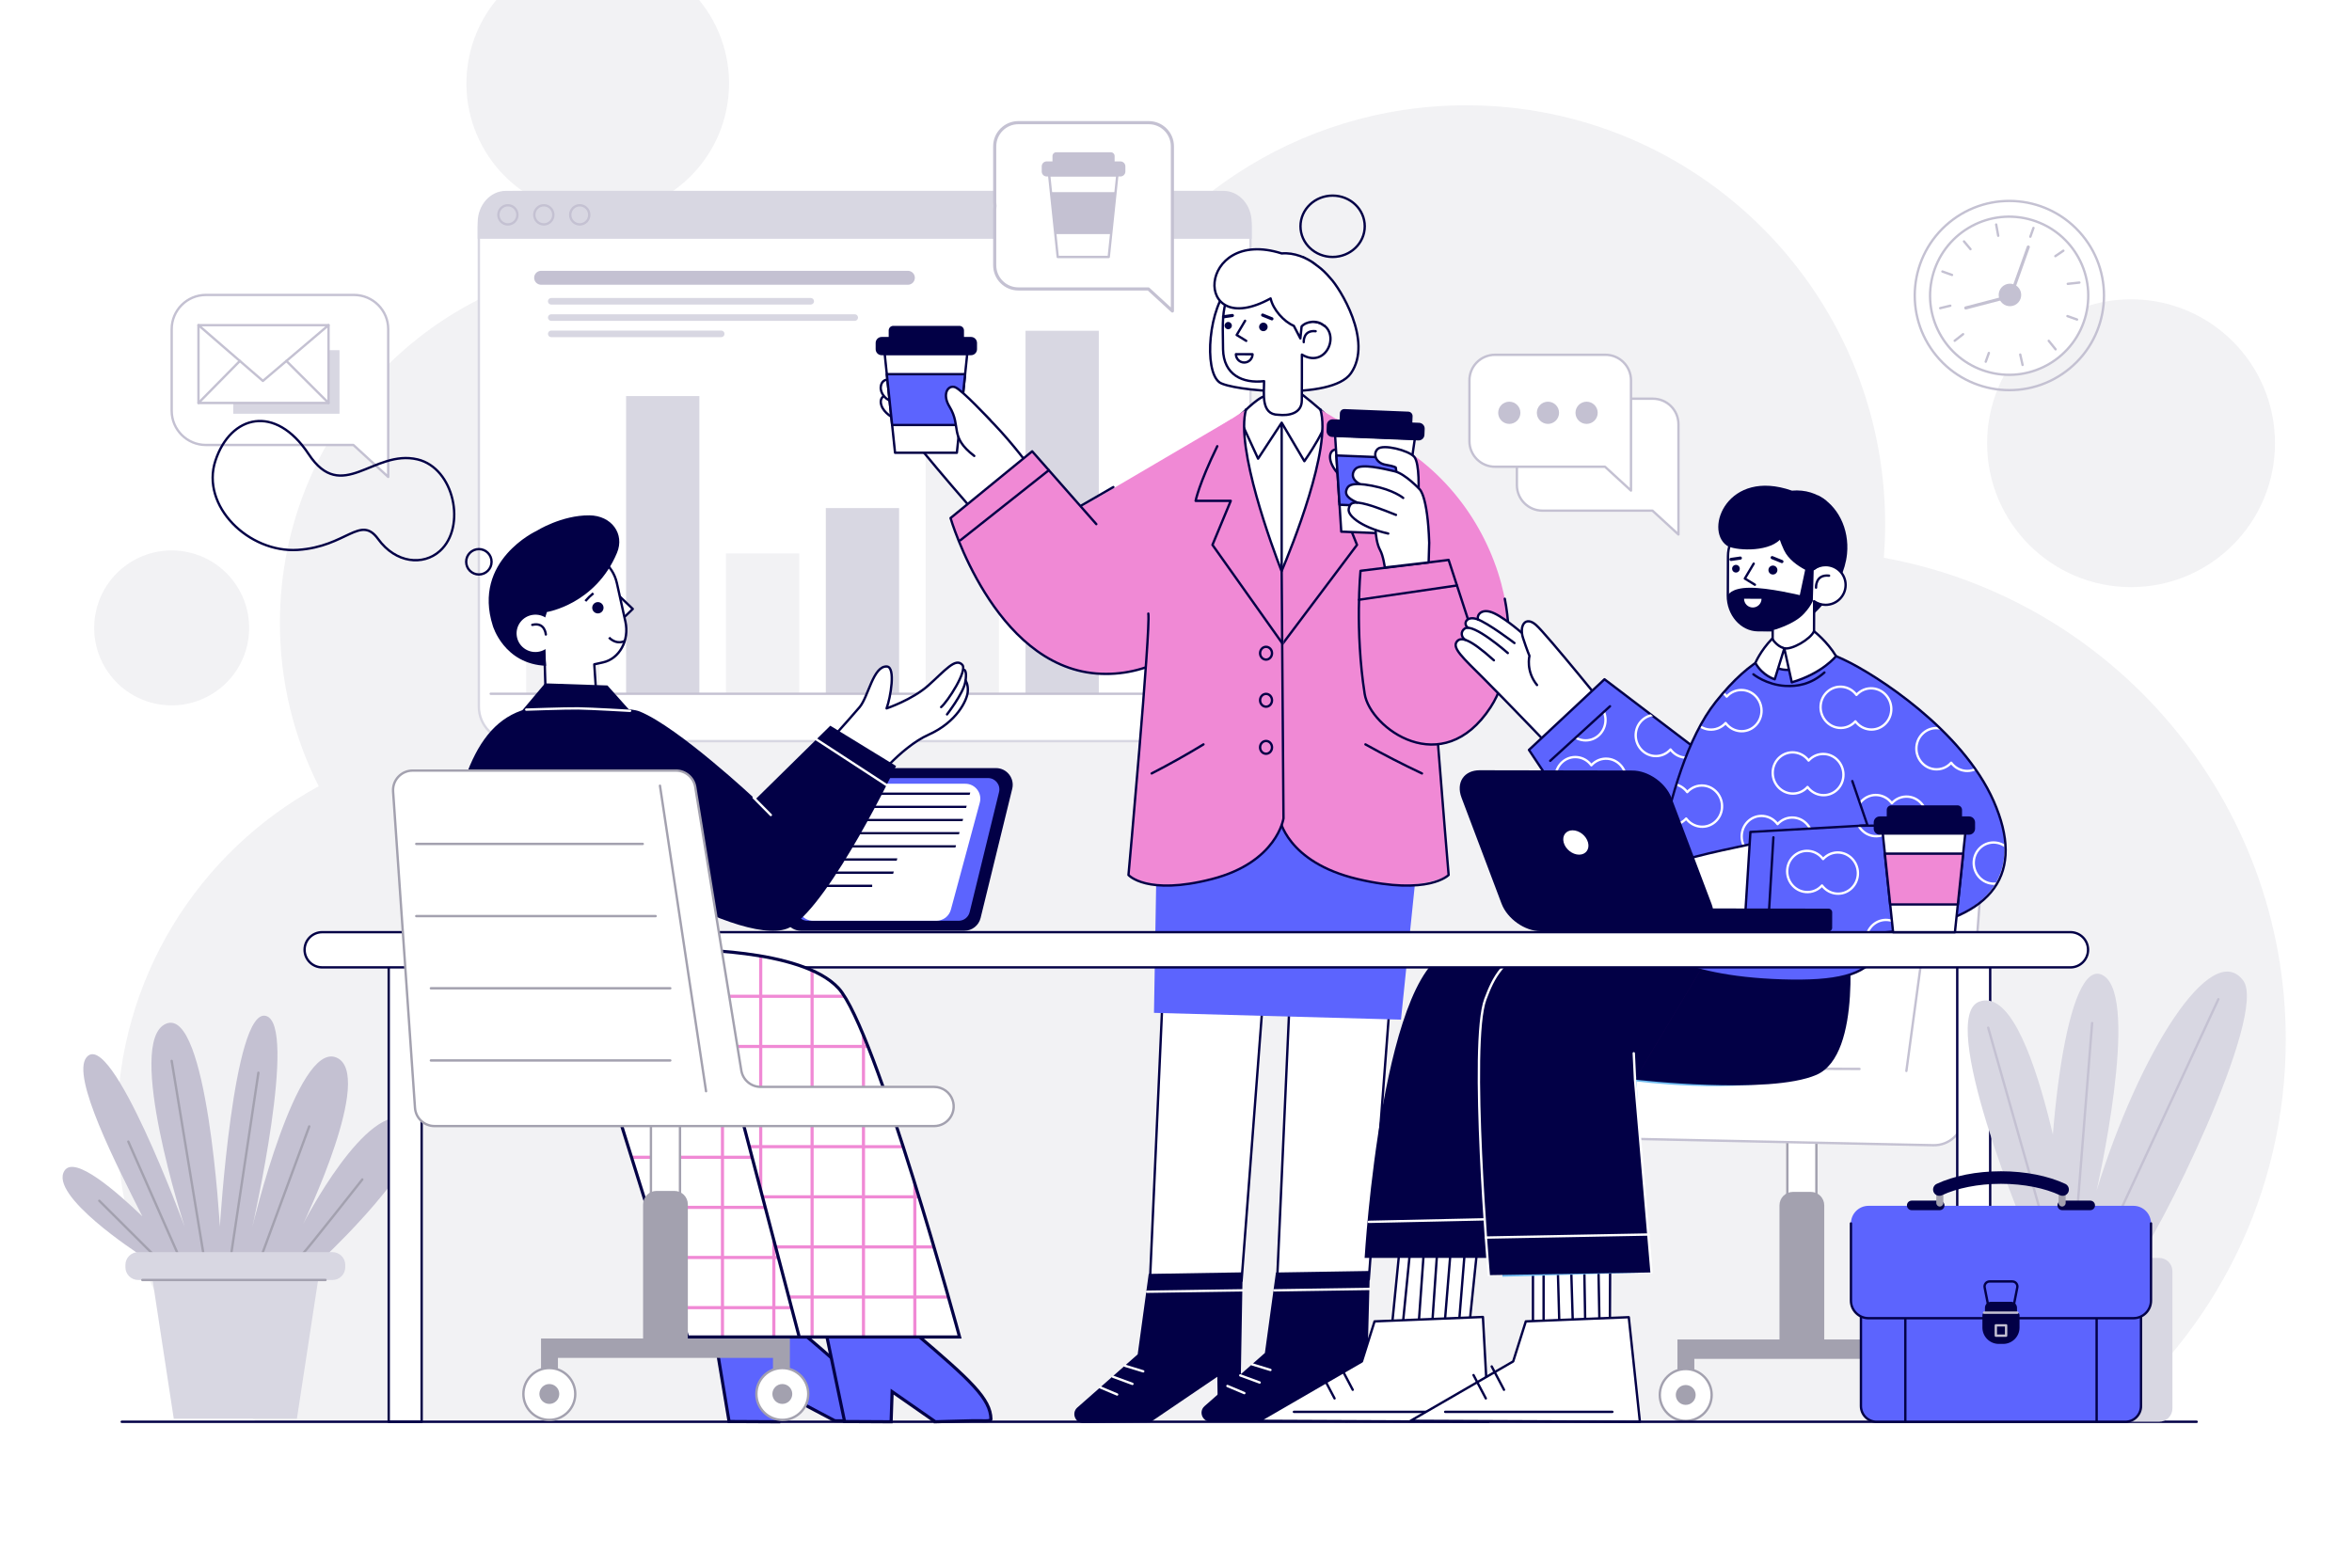 <?xml version="1.0" encoding="utf-8"?>
<!-- Generator: Adobe Illustrator 27.5.0, SVG Export Plug-In . SVG Version: 6.00 Build 0)  -->
<svg version="1.1" xmlns="http://www.w3.org/2000/svg" xmlns:xlink="http://www.w3.org/1999/xlink" x="0px" y="0px"
	 viewBox="0 0 750 500" style="enable-background:new 0 0 750 500;" xml:space="preserve">
<g id="BACKGROUND">
	<rect style="fill:#FFFFFF;" width="750" height="500"/>
	<g>
		<defs>
			<rect id="SVGID_1_" width="750" height="468.666"/>
		</defs>
		<clipPath id="SVGID_00000002373885848445289430000014214347827408226183_">
			<use xlink:href="#SVGID_1_"  style="overflow:visible;"/>
		</clipPath>
		<g style="clip-path:url(#SVGID_00000002373885848445289430000014214347827408226183_);">
			
				<ellipse transform="matrix(0.222 -0.975 0.975 0.222 -152.579 209.203)" style="fill:#F2F2F4;" cx="54.744" cy="200.169" rx="24.707" ry="24.707"/>
			<circle style="fill:#F2F2F4;" cx="679.544" cy="141.358" r="45.899"/>
			
				<ellipse transform="matrix(0.144 -0.99 0.99 0.144 136.716 211.502)" style="fill:#F2F2F4;" cx="190.648" cy="26.702" rx="41.853" ry="41.853"/>
			<path style="fill:#F2F2F4;" d="M81.791,453.464h588.567c35.676-28.626,58.523-72.582,58.523-121.882
				c0-76.699-55.286-140.483-128.179-153.683c0.281-3.541,0.43-7.119,0.43-10.732c0-73.776-59.807-133.583-133.583-133.583
				c-54.203,0-100.865,32.283-121.809,78.67c-8.014-1.838-16.357-2.81-24.928-2.81c-12.532,0-24.579,2.078-35.816,5.904
				c-20.782-19.986-49.018-32.277-80.128-32.277c-63.852,0-115.614,51.762-115.614,115.614c0,18.739,4.463,36.433,12.376,52.086
				C63.336,271.6,37.345,312.188,37.345,358.846C37.345,396.901,54.638,430.913,81.791,453.464z"/>
		</g>
	</g>
</g>
<g id="OBJECTS">
	<g>
		
			<path style="fill:#FFFFFF;stroke:#D8D7E2;stroke-width:0.75;stroke-linecap:round;stroke-linejoin:round;stroke-miterlimit:10;" d="
			M387.764,236.384H163.688c-6.068,0-10.987-4.919-10.987-10.987V72.237c0-6.068,4.919-10.987,10.987-10.987h224.076
			c6.068,0,10.987,4.919,10.987,10.987v153.159C398.751,231.465,393.832,236.384,387.764,236.384z"/>
		<path style="fill:#D8D7E2;stroke:#D8D7E2;stroke-width:0.75;stroke-miterlimit:10;" d="M390.152,61.25H161.3
			c-4.749,0-8.599,4.341-8.599,9.696v4.846h246.05v-4.846C398.751,65.592,394.901,61.25,390.152,61.25z"/>
		<g>
			<path style="fill:none;stroke:#C4C1D2;stroke-width:0.75;stroke-miterlimit:10;" d="M164.991,68.522
				c0,1.688-1.36,3.056-3.037,3.056c-1.677,0-3.037-1.368-3.037-3.056c0-1.688,1.36-3.056,3.037-3.056
				C163.631,65.466,164.991,66.834,164.991,68.522z"/>
			
				<ellipse style="fill:none;stroke:#C4C1D2;stroke-width:0.75;stroke-miterlimit:10;" cx="173.411" cy="68.522" rx="3.037" ry="3.056"/>
			<path style="fill:none;stroke:#C4C1D2;stroke-width:0.75;stroke-miterlimit:10;" d="M187.905,68.522
				c0,1.688-1.36,3.056-3.038,3.056c-1.677,0-3.037-1.368-3.037-3.056c0-1.688,1.36-3.056,3.037-3.056
				C186.545,65.466,187.905,66.834,187.905,68.522z"/>
		</g>
		<g>
			<path style="fill:#C4C1D2;" d="M172.553,90.823H289.5c1.229,0,2.225-0.996,2.225-2.225l0,0c0-1.229-0.996-2.225-2.225-2.225
				H172.553c-1.229,0-2.224,0.996-2.224,2.225l0,0C170.329,89.827,171.325,90.823,172.553,90.823z"/>
			<path style="fill:#D8D7E2;" d="M175.782,97.143h82.738c0.582,0,1.053-0.472,1.053-1.053l0,0c0-0.582-0.472-1.053-1.053-1.053
				h-82.738c-0.582,0-1.053,0.472-1.053,1.053l0,0C174.729,96.671,175.2,97.143,175.782,97.143z"/>
			<path style="fill:#D8D7E2;" d="M175.782,102.34h96.772c0.582,0,1.053-0.472,1.053-1.053l0,0c0-0.582-0.472-1.053-1.053-1.053
				h-96.772c-0.582,0-1.053,0.472-1.053,1.053l0,0C174.729,101.868,175.2,102.34,175.782,102.34z"/>
			<path style="fill:#D8D7E2;" d="M175.782,107.537h54.191c0.582,0,1.053-0.472,1.053-1.053l0,0c0-0.582-0.472-1.053-1.053-1.053
				h-54.191c-0.582,0-1.053,0.472-1.053,1.053l0,0C174.729,107.066,175.2,107.537,175.782,107.537z"/>
		</g>
		<g>
			<rect x="327.013" y="105.496" style="fill:#D8D7E2;" width="23.368" height="115.772"/>
			<rect x="263.33" y="162.044" style="fill:#D8D7E2;" width="23.368" height="59.223"/>
			<rect x="295.172" y="141.387" style="fill:#F2F2F4;" width="23.368" height="79.881"/>
			<rect x="199.646" y="126.321" style="fill:#D8D7E2;" width="23.368" height="94.947"/>
			<rect x="167.804" y="196.864" style="fill:#F2F2F4;" width="23.368" height="24.404"/>
			<rect x="231.488" y="176.525" style="fill:#F2F2F4;" width="23.368" height="44.743"/>
			
				<line style="fill:none;stroke:#C4C1D2;stroke-width:0.75;stroke-linecap:round;stroke-miterlimit:10;" x1="156.475" y1="221.268" x2="368.309" y2="221.268"/>
		</g>
	</g>
	<g>
		<g>
			<path style="fill:#C4C1D2;" d="M130.02,357.082c-13.051-6.248-33.318,33.213-33.318,33.213s23.112-47.91,10.501-53.029
				c-12.611-5.119-26.725,53.973-26.725,53.973s14.661-64.588,4.291-67.23c-10.37-2.642-14.661,67.23-14.661,67.23
				s-3.934-70.31-17.165-64.732c-13.231,5.578,5.927,64.732,5.927,64.732s-23.449-63.873-31.316-53.973
				c-4.895,6.16,9.633,34.353,17.825,50.662c-8.091-7.738-21.508-19.549-24.798-14.574c-5.224,7.9,23.838,26.688,23.838,26.688
				l12.26-0.161l0,0l48.115-0.243C104.795,399.638,143.071,363.33,130.02,357.082z"/>
			
				<line style="fill:none;stroke:#A3A1AF;stroke-width:0.75;stroke-linecap:round;stroke-linejoin:round;stroke-miterlimit:10;" x1="82.398" y1="342.138" x2="73.816" y2="399.342"/>
			
				<line style="fill:none;stroke:#A3A1AF;stroke-width:0.75;stroke-linecap:round;stroke-linejoin:round;stroke-miterlimit:10;" x1="83.828" y1="399.342" x2="98.609" y2="359.258"/>
			<path style="fill:none;stroke:#A3A1AF;stroke-width:0.75;stroke-linecap:round;stroke-linejoin:round;stroke-miterlimit:10;" d="
				M96.702,399.679c0.834-0.653,18.833-23.501,18.833-23.501"/>
			
				<line style="fill:none;stroke:#A3A1AF;stroke-width:0.75;stroke-linecap:round;stroke-linejoin:round;stroke-miterlimit:10;" x1="54.744" y1="338.354" x2="64.876" y2="399.914"/>
			
				<line style="fill:none;stroke:#A3A1AF;stroke-width:0.75;stroke-linecap:round;stroke-linejoin:round;stroke-miterlimit:10;" x1="40.917" y1="364.1" x2="56.68" y2="399.881"/>
			
				<line style="fill:none;stroke:#A3A1AF;stroke-width:0.75;stroke-linecap:round;stroke-linejoin:round;stroke-miterlimit:10;" x1="31.658" y1="382.965" x2="48.798" y2="400.042"/>
		</g>
		<g>
			<polygon style="fill:#D8D7E2;" points="48.365,406.397 55.41,452.499 69.989,452.499 80.096,452.499 94.675,452.499 
				101.72,406.397 			"/>
			<path style="fill:#D8D7E2;" d="M106.026,408.243H44.059c-2.248,0-4.07-1.822-4.07-4.07v-0.738c0-2.248,1.822-4.07,4.07-4.07
				h61.966c2.248,0,4.07,1.822,4.07,4.07v0.738C110.096,406.421,108.273,408.243,106.026,408.243z"/>
			
				<line style="fill:none;stroke:#A3A1AF;stroke-width:0.75;stroke-linecap:round;stroke-linejoin:round;stroke-miterlimit:10;" x1="45.38" y1="408.243" x2="103.802" y2="408.243"/>
		</g>
	</g>
	<g>
		<g>
			<path style="fill:#FFFFFF;stroke:#020046;stroke-width:0.75;stroke-miterlimit:10;" d="M315.73,169.046
				c0,0-23.711-26.992-26.801-32.106c-3.09-5.115,3.121-16.341,11.113-14.423c7.991,1.918,21.836,16.988,30.471,29.345
				L315.73,169.046z"/>
			
				<path style="fill:#FFFFFF;stroke:#020046;stroke-width:0.75;stroke-linecap:round;stroke-linejoin:round;stroke-miterlimit:10;" d="
				M284.926,133.316c0,0-3.09-1.492-3.889-4.102c-0.799-2.611,1.172-4.334,5.594-2.14
				C291.053,129.267,284.926,133.316,284.926,133.316z"/>
			
				<path style="fill:#FFFFFF;stroke:#020046;stroke-width:0.75;stroke-linecap:round;stroke-linejoin:round;stroke-miterlimit:10;" d="
				M282.607,127.074c0,0-1.971-1.524-1.744-3.714c0.227-2.19,2.305-3.682,6.567-0.219c4.262,3.463,0.32,7.42,0.32,7.42
				L282.607,127.074z"/>
			<g>
				<g>
					
						<polygon style="fill:#FFFFFF;stroke:#020046;stroke-width:0.75;stroke-linecap:round;stroke-linejoin:round;stroke-miterlimit:10;" points="
						296.247,112.802 294.289,112.802 282.102,112.802 285.41,144.402 294.289,144.402 296.247,144.402 305.125,144.402 
						308.434,112.802 					"/>
					
						<polygon style="fill:#5C64FE;stroke:#020046;stroke-width:0.75;stroke-linecap:round;stroke-linejoin:round;stroke-miterlimit:10;" points="
						284.483,135.55 306.052,135.55 307.75,119.337 282.786,119.337 					"/>
				</g>
				<g>
					<path style="fill:#020046;" d="M305.925,109.638h-21.073c-0.811,0-1.468-0.657-1.468-1.468v-2.771
						c0-0.811,0.657-1.468,1.468-1.468h21.073c0.811,0,1.468,0.657,1.468,1.468v2.771
						C307.393,108.981,306.736,109.638,305.925,109.638z"/>
					<path style="fill:#020046;" d="M309.631,113.293h-28.485c-1.06,0-1.919-0.859-1.919-1.919v-1.988
						c0-1.06,0.859-1.919,1.919-1.919h28.485c1.06,0,1.919,0.859,1.919,1.919v1.988C311.55,112.434,310.691,113.293,309.631,113.293
						z"/>
				</g>
			</g>
			<g>
				<path style="fill:#FFFFFF;" d="M310.668,145.414c-8.151-6.229-3.953-9.274-7.912-15.747c-2.467-4.034-0.4-7.033,1.838-6.154
					c2.238,0.879,11.136,10.463,11.136,10.463L310.668,145.414z"/>
				
					<path style="fill:none;stroke:#020046;stroke-width:0.75;stroke-linecap:round;stroke-linejoin:round;stroke-miterlimit:10;" d="
					M315.73,133.976c0,0-8.898-9.584-11.136-10.463c-2.238-0.879-4.305,2.12-1.838,6.154c3.959,6.473-0.24,9.518,7.912,15.747"/>
			</g>
		</g>
		<g>
			<path style="fill:#F089D5;" d="M392.69,133.635l-47.875,28.109l-15.674-17.803l-26.034,21.29c0,0,13.686,46.926,46.483,49.579
				c32.796,2.653,53.044-36.682,53.044-36.682L392.69,133.635z"/>
			
				<line style="fill:none;stroke:#020046;stroke-width:0.75;stroke-linecap:round;stroke-linejoin:round;stroke-miterlimit:10;" x1="334.446" y1="149.967" x2="306.262" y2="172.298"/>
			
				<line style="fill:none;stroke:#020046;stroke-width:0.75;stroke-linecap:round;stroke-linejoin:round;stroke-miterlimit:10;" x1="355.02" y1="155.346" x2="344.893" y2="161.183"/>
			<path style="fill:none;stroke:#020046;stroke-width:0.75;stroke-linecap:round;stroke-linejoin:round;stroke-miterlimit:10;" d="
				M349.59,167.167l-20.449-23.226l-26.034,21.29c0,0,13.686,46.926,46.483,49.579c32.796,2.653,53.044-36.682,53.044-36.682"/>
		</g>
		<g>
			<path style="fill:#FFFFFF;" d="M396.49,166.63c0,0-2.139-17.933-1.248-23.137c0.891-5.203,3.743-11.263,8.288-11.531
				c4.545-0.267,15.952,0.089,18.091,3.03c2.139,2.941,6.327,6.951,4.812,17.467c-1.515,10.516-8.021,48.987-8.021,48.987
				l-4.657,11.258h-8.259L396.49,166.63z"/>
			
				<line style="fill:none;stroke:#020046;stroke-width:0.75;stroke-linecap:round;stroke-linejoin:round;stroke-miterlimit:10;" x1="408.697" y1="129.623" x2="408.697" y2="197.662"/>
			
				<path style="fill:#FFFFFF;stroke:#020046;stroke-width:0.75;stroke-linecap:round;stroke-linejoin:round;stroke-miterlimit:10;" d="
				M408.697,134.814l-7.523,11.472l-6.148-13.366c0,0,5.904-6.109,8.184-6.516c2.28-0.407,12.097-0.521,12.097-0.521
				s5.268,4.118,7.378,6.343c2.109,2.225-6.751,14.865-6.751,14.865L408.697,134.814z"/>
		</g>
		<g>
			<g>
				
					<polygon style="fill:#FFFFFF;stroke:#020046;stroke-width:0.75;stroke-linecap:round;stroke-linejoin:round;stroke-miterlimit:10;" points="
					366.745,407.438 373.281,260.928 407.336,258.222 395.909,408.512 				"/>
				<g>
					<path style="fill:#020046;" d="M396.25,405.81l-0.824,47.191l-7.039,0.162l-0.215-14.054l-21.434,14.551l-21.11,0.193
						c-2.706,0.205-4.12-3.149-2.084-4.943l19.239-16.951l3.517-25.662L396.25,405.81z"/>
					
						<line style="fill:none;stroke:#FFFFFF;stroke-width:0.75;stroke-linecap:round;stroke-linejoin:round;stroke-miterlimit:10;" x1="365.781" y1="411.987" x2="396.15" y2="411.539"/>
					
						<line style="fill:none;stroke:#FFFFFF;stroke-width:0.75;stroke-linecap:round;stroke-linejoin:round;stroke-miterlimit:10;" x1="358.712" y1="435.588" x2="364.549" y2="437.376"/>
					
						<line style="fill:none;stroke:#FFFFFF;stroke-width:0.75;stroke-linecap:round;stroke-linejoin:round;stroke-miterlimit:10;" x1="354.933" y1="439.109" x2="361.108" y2="441.381"/>
					
						<line style="fill:none;stroke:#FFFFFF;stroke-width:0.75;stroke-linecap:round;stroke-linejoin:round;stroke-miterlimit:10;" x1="350.834" y1="442.487" x2="356.23" y2="444.763"/>
				</g>
			</g>
			<g>
				
					<polygon style="fill:#FFFFFF;stroke:#020046;stroke-width:0.75;stroke-linecap:round;stroke-linejoin:round;stroke-miterlimit:10;" points="
					407.31,406.995 413.846,260.486 447.901,257.78 436.474,408.069 				"/>
				<g>
					<path style="fill:#020046;" d="M436.815,405.368l-1.27,48.096l-6.579,0.194l-0.222-14.504l-21.986,14.077l-20.565,0.181
						c-2.706,0.205-4.12-3.149-2.084-4.943l19.239-16.951l3.517-25.662L436.815,405.368z"/>
					
						<line style="fill:none;stroke:#FFFFFF;stroke-width:0.75;stroke-linecap:round;stroke-linejoin:round;stroke-miterlimit:10;" x1="406.346" y1="411.545" x2="436.715" y2="411.096"/>
					
						<line style="fill:none;stroke:#FFFFFF;stroke-width:0.75;stroke-linecap:round;stroke-linejoin:round;stroke-miterlimit:10;" x1="399.277" y1="435.145" x2="405.113" y2="436.934"/>
					
						<line style="fill:none;stroke:#FFFFFF;stroke-width:0.75;stroke-linecap:round;stroke-linejoin:round;stroke-miterlimit:10;" x1="395.498" y1="438.667" x2="401.673" y2="440.939"/>
					
						<line style="fill:none;stroke:#FFFFFF;stroke-width:0.75;stroke-linecap:round;stroke-linejoin:round;stroke-miterlimit:10;" x1="391.399" y1="442.045" x2="396.795" y2="444.32"/>
				</g>
			</g>
			<polygon style="fill:#5C64FE;" points="369.384,239.859 367.978,323.039 446.74,325.202 455.512,239.889 			"/>
		</g>
		<g>
			<path style="fill:#F089D5;" d="M421.049,130.616l33.739,20.161l0.934,48.543l6.215,79.744c0,0-7.325,4.483-20.601,2.873
				c-4.28-0.519-8.786-0.969-14.376-3.323c-22.932-9.659-19.014-22.458-19.014-22.458l0.056-72.426
				C408.003,183.73,425.231,144.541,421.049,130.616z"/>
			<g>
				
					<path style="fill:none;stroke:#020046;stroke-width:0.75;stroke-linecap:round;stroke-linejoin:round;stroke-miterlimit:10;" d="
					M407.375,206.668l0.627,54.344c0,0,2.197,13.984,24.898,19.35c22.701,5.366,29.037-1.298,29.037-1.298
					s-7.815-92.68-6.966-97.463"/>
			</g>
			<path style="fill:none;stroke:#020046;stroke-width:0.75;stroke-linecap:round;stroke-linejoin:round;stroke-miterlimit:10;" d="
				M453.431,246.68c-6.134-2.891-12.148-5.981-18.026-9.264"/>
			<g>
				
					<path style="fill:none;stroke:#020046;stroke-width:0.75;stroke-linecap:round;stroke-linejoin:round;stroke-miterlimit:10;" d="
					M431.043,142.319c6.435,12.088,7.533,17.42,7.533,17.42h-11.509l5.651,14.043l-24.715,32.886"/>
			</g>
			<path style="fill:#F089D5;" d="M397.32,130.616l-30.923,20.161v47.756l-6.552,80.531c0,0,6.005,4.569,18.151,2.973
				c3.93-0.516,8.768-1.062,13.906-3.423c21.017-9.659,17.426-22.458,17.426-22.458l-0.051-72.426
				C409.278,183.73,393.488,144.541,397.32,130.616z"/>
			<path style="fill:none;stroke:#020046;stroke-width:0.75;stroke-linecap:round;stroke-linejoin:round;stroke-miterlimit:10;" d="
				M405.616,208.335c0,1.127-0.851,2.04-1.902,2.04c-1.05,0-1.902-0.913-1.902-2.04s0.851-2.04,1.902-2.04
				C404.765,206.296,405.616,207.209,405.616,208.335z"/>
			<path style="fill:none;stroke:#020046;stroke-width:0.75;stroke-linecap:round;stroke-linejoin:round;stroke-miterlimit:10;" d="
				M405.616,223.35c0,1.127-0.851,2.04-1.902,2.04c-1.05,0-1.902-0.913-1.902-2.04c0-1.127,0.851-2.04,1.902-2.04
				C404.765,221.31,405.616,222.223,405.616,223.35z"/>
			<path style="fill:none;stroke:#020046;stroke-width:0.75;stroke-linecap:round;stroke-linejoin:round;stroke-miterlimit:10;" d="
				M405.616,238.364c0,1.127-0.851,2.04-1.902,2.04c-1.05,0-1.902-0.913-1.902-2.04c0-1.127,0.851-2.04,1.902-2.04
				C404.765,236.324,405.616,237.237,405.616,238.364z"/>
			<g>
				
					<path style="fill:none;stroke:#020046;stroke-width:0.75;stroke-linecap:round;stroke-linejoin:round;stroke-miterlimit:10;" d="
					M366.176,195.705c0.778,4.784-6.33,83.359-6.33,83.359s5.807,6.664,26.613,1.298c20.806-5.366,22.819-19.35,22.819-19.35
					l-0.586-78.891"/>
			</g>
			<path style="fill:none;stroke:#020046;stroke-width:0.75;stroke-linecap:round;stroke-linejoin:round;stroke-miterlimit:10;" d="
				M367.237,246.68c5.622-2.891,11.134-5.981,16.521-9.264"/>
			<g>
				
					<path style="fill:none;stroke:#020046;stroke-width:0.75;stroke-linecap:round;stroke-linejoin:round;stroke-miterlimit:10;" d="
					M388.161,142.319c-5.897,12.088-6.904,17.42-6.904,17.42h11.203l-5.833,14.043l22.237,31.359"/>
			</g>
			<path style="fill:none;stroke:#020046;stroke-width:0.75;stroke-linecap:round;stroke-linejoin:round;stroke-miterlimit:10;" d="
				M421.049,130.616c3.686,12.273-9.258,44.165-12.381,51.561c-2.863-7.396-14.726-39.288-11.348-51.561"/>
		</g>
		<g>
			
				<path style="fill:#FFFFFF;stroke:#020046;stroke-width:0.75;stroke-linecap:round;stroke-linejoin:round;stroke-miterlimit:10;" d="
				M424.265,88.78c-2.9-3.457-5.135-4.801-8.912-6.827l0.322,5.803c-7.773-0.531-19.067-0.505-23.39,3.511
				c-6.867,6.378-8.541,26.899-3.434,30.67c3.574,2.639,35.799,5.947,41.93-2.895C437.922,108.742,427.145,91.768,424.265,88.78z"/>
			
				<path style="fill:#FFFFFF;stroke:#020046;stroke-width:0.75;stroke-linecap:round;stroke-linejoin:round;stroke-miterlimit:10;" d="
				M418.533,102.556c-1.272-0.005-2.446,0.398-3.408,1.078c0.649-12.768-5.42-14.28-16.169-13.672
				c-10.721,0.287-8.898,13.905-8.955,21.456c0.182,8.179,6.28,10.939,13.084,10.154c0.041,3.733-1.135,10.695,4.532,10.72
				c3.328,0.374,7.474-0.398,7.501-4.544c-0.011-3.851,0.087-10.808,0.029-14.656C423.856,118.36,428.755,103.304,418.533,102.556z"
				/>
			<path style="fill:#FFFFFF;" d="M418.723,83.772c-2.679-2.129-6.102-3.289-10.014-2.941c-27.103-8.622-28.779,28.246-3.54,14.352
				c0.779,3.551,4.225,7.405,7.395,8.732l2.095,4.024l0.392-3.807c1.493-1.678,5.041-2.191,7.17-0.259
				C426.7,95.468,418.723,83.772,418.723,83.772z"/>
			<path style="fill:none;stroke:#020046;stroke-width:0.75;stroke-linecap:round;stroke-linejoin:round;stroke-miterlimit:10;" d="
				M415.73,109.126c0,0-0.243-3.94,3.8-3.487"/>
			<path style="fill:none;stroke:#020046;stroke-width:0.75;stroke-linecap:round;stroke-linejoin:round;stroke-miterlimit:10;" d="
				M419.415,84.304c-2.679-2.129-6.795-3.822-10.706-3.474c-27.103-8.622-28.779,28.246-3.54,14.352
				c0.779,3.551,4.225,7.405,7.395,8.732l2.095,4.024l0.392-3.807c1.493-1.678,5.041-2.191,7.17-0.259"/>
			
				<ellipse style="fill:none;stroke:#020046;stroke-width:0.75;stroke-linecap:round;stroke-linejoin:round;stroke-miterlimit:10;" cx="424.941" cy="72.169" rx="10.245" ry="9.783"/>
		</g>
		<g>
			
				<polyline style="fill:none;stroke:#020046;stroke-width:0.75;stroke-linecap:round;stroke-linejoin:round;stroke-miterlimit:10;" points="
				397.392,108.711 394.346,106.839 397.032,102.315 			"/>
			
				<line style="fill:none;stroke:#020046;stroke-linecap:round;stroke-linejoin:round;stroke-miterlimit:10;" x1="405.584" y1="101.684" x2="402.634" y2="100.492"/>
			
				<line style="fill:none;stroke:#020046;stroke-linecap:round;stroke-linejoin:round;stroke-miterlimit:10;" x1="392.976" y1="100.63" x2="390.145" y2="101.036"/>
			<path style="fill:#020046;" d="M404.219,104.261c0,0.752-0.609,1.361-1.361,1.361c-0.752,0-1.361-0.609-1.361-1.361
				c0-0.752,0.609-1.361,1.361-1.361C403.609,102.9,404.219,103.509,404.219,104.261z"/>
			<path style="fill:#020046;" d="M392.812,103.852c0,0.644-0.522,1.166-1.166,1.166c-0.644,0-1.166-0.522-1.166-1.166
				c0-0.644,0.522-1.166,1.166-1.166C392.29,102.686,392.812,103.208,392.812,103.852z"/>
			<path style="fill:none;stroke:#020046;stroke-width:0.75;stroke-linecap:round;stroke-linejoin:round;stroke-miterlimit:10;" d="
				M394.108,112.964c-0.005,1.463,1.176,2.653,2.639,2.659c1.463,0.005,2.653-1.176,2.659-2.639L394.108,112.964z"/>
		</g>
		<g>
			<path style="fill:#F089D5;" d="M425.913,133.522l22.148,46.634l0.118,0.13l-14.345,1.774c0,0-1.833,19.08,1.33,39.25
				c1.704,10.862,24.76,27.897,40.181,4.206S475.304,146.232,425.913,133.522z"/>
			
				<line style="fill:none;stroke:#020046;stroke-width:0.75;stroke-linecap:round;stroke-linejoin:round;stroke-miterlimit:10;" x1="433.359" y1="191.284" x2="464.592" y2="186.733"/>
			<path style="fill:none;stroke:#020046;stroke-width:0.75;stroke-linecap:round;stroke-linejoin:round;stroke-miterlimit:10;" d="
				M470.469,204.766l-8.531-26.181l-28.103,3.475c0,0-1.833,19.08,1.33,39.25c1.704,10.862,24.76,27.897,40.181,4.206
				c5.559-8.54,7.105-21.225,4.495-34.553"/>
		</g>
		<g>
			
				<path style="fill:#FFFFFF;stroke:#020046;stroke-width:0.75;stroke-linecap:round;stroke-linejoin:round;stroke-miterlimit:10;" d="
				M430.594,146.238c0,0-2.983-3.491-5.093-2.783c-2.111,0.708-2.012,4.381,1.654,8.147
				C430.82,155.368,430.594,146.238,430.594,146.238z"/>
			<g>
				<g>
					
						<polygon style="fill:#FFFFFF;stroke:#020046;stroke-width:0.75;stroke-linecap:round;stroke-linejoin:round;stroke-miterlimit:10;" points="
						439.389,139.479 437.498,139.403 425.73,138.929 427.698,169.569 436.271,169.914 438.161,169.99 446.734,170.335 
						451.157,139.952 					"/>
					
						<polygon style="fill:#5C64FE;stroke:#020046;stroke-width:0.75;stroke-linecap:round;stroke-linejoin:round;stroke-miterlimit:10;" points="
						427.146,160.987 447.973,161.825 450.242,146.236 426.137,145.266 					"/>
				</g>
				<g>
					<path style="fill:#020046;" d="M448.857,136.8l-20.348-0.819c-0.783-0.031-1.392-0.692-1.361-1.475l0.108-2.676
						c0.031-0.783,0.692-1.392,1.475-1.361l20.348,0.819c0.783,0.031,1.392,0.692,1.361,1.475l-0.108,2.676
						C450.3,136.222,449.64,136.831,448.857,136.8z"/>
					<path style="fill:#020046;" d="M452.293,140.473l-27.504-1.107c-1.023-0.041-1.82-0.904-1.779-1.928l0.077-1.92
						c0.041-1.023,0.904-1.82,1.928-1.779l27.504,1.107c1.023,0.041,1.82,0.904,1.779,1.928l-0.077,1.92
						C454.179,139.718,453.316,140.514,452.293,140.473z"/>
				</g>
			</g>
			<g>
				
					<path style="fill:#FFFFFF;stroke:#020046;stroke-width:0.75;stroke-linecap:round;stroke-linejoin:round;stroke-miterlimit:10;" d="
					M452.315,157.324c0,0,0.485-9.598-1.365-11.655c-1.85-2.057-9.85-4.065-11.599-2.499c-1.748,1.566-0.579,4.537,2.474,5.057
					c3.053,0.519,3.26,0.904,3.26,0.904l0.809,5.766L452.315,157.324z"/>
				<path style="fill:#FFFFFF;" d="M429.328,156.337c0.326-1.037,0.878-2.083,4.203-1.934l-0.032-0.091
					c-2.91-1.604-2.326-3.833-1.142-4.879c1.85-1.636,8.846,0.059,12.309,0.867c3.462,0.809,8.022,5.751,8.022,5.751
					s2.572,1.987,3.056,17.077l-0.18,6.247l-13.975,1.622c0,0-0.487-3.736-1.504-5.561c-1.017-1.826-1.389-4.902-1.432-6.291
					l-0.046-0.133c-5.223-1.84-9.045-4.65-8.51-6.842c0.313-1.28,0.865-1.972,2.709-1.859l-0.031-0.013
					C429.708,158.909,428.901,157.695,429.328,156.337z"/>
				<g>
					
						<path style="fill:none;stroke:#020046;stroke-width:0.75;stroke-linecap:round;stroke-linejoin:round;stroke-miterlimit:10;" d="
						M433.499,154.311c-2.91-1.604-2.326-3.833-1.142-4.879c1.85-1.636,8.846,0.059,12.309,0.867
						c3.462,0.809,8.022,5.751,8.022,5.751s2.572,1.987,3.056,17.077l-0.18,6.247l-13.975,1.622c0,0-0.487-3.736-1.504-5.561
						c-1.017-1.826-1.389-4.902-1.432-6.291"/>
					
						<path style="fill:none;stroke:#020046;stroke-width:0.75;stroke-linecap:round;stroke-linejoin:round;stroke-miterlimit:10;" d="
						M447.446,158.813c0,0-3.019-2.575-9.956-3.896c-6.937-1.32-7.736,0.061-8.162,1.419c-0.426,1.358,0.38,2.572,3.447,3.959"/>
					
						<path style="fill:none;stroke:#020046;stroke-width:0.75;stroke-linecap:round;stroke-linejoin:round;stroke-miterlimit:10;" d="
						M445.146,164.223c0,0-5.936-2.434-9.162-3.306c-4.524-1.223-5.44-0.582-5.888,1.251c-0.668,2.733,5.43,6.428,12.579,8.004"/>
				</g>
			</g>
		</g>
	</g>
	<g>
		
			<rect x="569.941" y="352.163" transform="matrix(-1 -1.224647e-16 1.224647e-16 -1 1149.147 764.475)" style="fill:#FFFFFF;stroke:#A3A1AF;stroke-width:0.75;stroke-miterlimit:10;" width="9.265" height="60.15"/>
		<path style="fill:#A3A1AF;" d="M571.727,431.517h5.693c2.37,0,4.29-1.921,4.29-4.29v-42.793c0-2.369-1.921-4.29-4.29-4.29h-5.693
			c-2.369,0-4.29,1.921-4.29,4.29v42.793C567.437,429.596,569.358,431.517,571.727,431.517z"/>
		<polygon style="fill:#A3A1AF;" points="538.014,427.215 540.288,427.215 608.859,427.215 614.25,427.215 614.25,433.398 
			614.25,440.355 608.859,440.355 608.859,433.398 540.288,433.398 540.288,440.355 534.896,440.355 534.896,433.398 
			534.896,427.215 		"/>
		<g>
			<path style="fill:#FFFFFF;stroke:#A3A1AF;stroke-width:0.75;stroke-miterlimit:10;" d="M529.272,444.907
				c0,4.567,3.702,8.27,8.269,8.27c4.567,0,8.269-3.702,8.269-8.27c0-4.567-3.702-8.269-8.269-8.269
				C532.974,436.638,529.272,440.34,529.272,444.907z"/>
			<path style="fill:#A3A1AF;" d="M534.373,444.907c0,1.75,1.419,3.169,3.169,3.169s3.169-1.419,3.169-3.169
				c0-1.75-1.419-3.169-3.169-3.169S534.373,443.158,534.373,444.907z"/>
		</g>
		<g>
			<path style="fill:#FFFFFF;stroke:#A3A1AF;stroke-width:0.75;stroke-miterlimit:10;" d="M603.571,444.907
				c0,4.567,3.702,8.27,8.269,8.27c4.567,0,8.269-3.702,8.269-8.27c0-4.567-3.702-8.269-8.269-8.269
				C607.273,436.638,603.571,440.34,603.571,444.907z"/>
			<path style="fill:#A3A1AF;" d="M608.671,444.907c0,1.75,1.419,3.169,3.169,3.169c1.75,0,3.169-1.419,3.169-3.169
				c0-1.75-1.419-3.169-3.169-3.169C610.09,441.739,608.671,443.158,608.671,444.907z"/>
		</g>
		<g>
			<path style="fill:#FFFFFF;stroke:#C4C1D2;stroke-width:0.75;stroke-linecap:round;stroke-miterlimit:10;" d="M574.224,245.885
				l50.028,0.262c5.473,0.029,9.775,4.689,9.367,10.146l-7.49,100.229c-0.374,5.005-4.599,8.844-9.617,8.737l-114.177-2.429
				c-5.472-0.116-9.699-4.845-9.203-10.296l0,0c0.442-4.864,4.52-8.588,9.404-8.588l46.703-1.128c5.359,0,14.339-3.22,14.13-8.575
				l1.37-78.549C564.529,250.32,568.845,245.857,574.224,245.885z"/>
			
				<line style="fill:none;stroke:#C4C1D2;stroke-width:0.75;stroke-linecap:round;stroke-miterlimit:10;" x1="619.387" y1="256.853" x2="607.903" y2="341.564"/>
			<path style="fill:none;stroke:#C4C1D2;stroke-width:0.75;stroke-linecap:round;stroke-miterlimit:10;" d="M559.983,340.925
				c0.134-0.157,32.971,0,32.971,0"/>
		</g>
	</g>
	<g>
		<g>
			<g>
				
					<polygon style="fill:#FFFFFF;stroke:#020046;stroke-width:0.75;stroke-linecap:round;stroke-linejoin:round;stroke-miterlimit:10;" points="
					447.017,391.046 443.549,426.079 467.936,428.494 471.562,393.476 				"/>
				
					<line style="fill:#FFFFFF;stroke:#020046;stroke-width:0.75;stroke-linecap:round;stroke-linejoin:round;stroke-miterlimit:10;" x1="450.393" y1="391.38" x2="446.925" y2="426.416"/>
				
					<line style="fill:#FFFFFF;stroke:#020046;stroke-width:0.75;stroke-linecap:round;stroke-linejoin:round;stroke-miterlimit:10;" x1="454.554" y1="391.791" x2="452.058" y2="426.923"/>
				
					<line style="fill:#FFFFFF;stroke:#020046;stroke-width:0.75;stroke-linecap:round;stroke-linejoin:round;stroke-miterlimit:10;" x1="458.767" y1="392.209" x2="456.377" y2="427.017"/>
				
					<line style="fill:#FFFFFF;stroke:#020046;stroke-width:0.75;stroke-linecap:round;stroke-linejoin:round;stroke-miterlimit:10;" x1="463.091" y1="392.637" x2="460.25" y2="427.4"/>
				
					<line style="fill:#FFFFFF;stroke:#020046;stroke-width:0.75;stroke-linecap:round;stroke-linejoin:round;stroke-miterlimit:10;" x1="467.576" y1="393.081" x2="464.697" y2="428.778"/>
			</g>
			<g>
				<g>
					
						<polygon style="fill:#FFFFFF;stroke:#020046;stroke-width:0.75;stroke-linecap:round;stroke-linejoin:round;stroke-miterlimit:10;" points="
						401.563,453.153 474.689,453.464 472.87,420.038 438.316,421.439 434.288,434.207 					"/>
				</g>
				<g>
					
						<line style="fill:none;stroke:#020046;stroke-width:0.75;stroke-linecap:round;stroke-linejoin:round;stroke-miterlimit:10;" x1="421.632" y1="438.568" x2="425.556" y2="446.008"/>
					
						<line style="fill:none;stroke:#020046;stroke-width:0.75;stroke-linecap:round;stroke-linejoin:round;stroke-miterlimit:10;" x1="427.431" y1="435.814" x2="431.354" y2="443.254"/>
				</g>
				
					<line style="fill:none;stroke:#020046;stroke-width:0.75;stroke-linecap:round;stroke-linejoin:round;stroke-miterlimit:10;" x1="412.597" y1="450.295" x2="465.919" y2="450.295"/>
			</g>
			<g>
				
					<polygon style="fill:#FFFFFF;stroke:#020046;stroke-width:0.75;stroke-linecap:round;stroke-linejoin:round;stroke-miterlimit:10;" points="
					488.826,392.009 488.826,427.213 513.332,427.213 513.491,392.009 				"/>
				
					<line style="fill:#FFFFFF;stroke:#020046;stroke-width:0.75;stroke-linecap:round;stroke-linejoin:round;stroke-miterlimit:10;" x1="492.219" y1="392.009" x2="492.219" y2="427.215"/>
				
					<line style="fill:#FFFFFF;stroke:#020046;stroke-width:0.75;stroke-linecap:round;stroke-linejoin:round;stroke-miterlimit:10;" x1="496.399" y1="392.008" x2="497.377" y2="427.214"/>
				
					<line style="fill:#FFFFFF;stroke:#020046;stroke-width:0.75;stroke-linecap:round;stroke-linejoin:round;stroke-miterlimit:10;" x1="500.633" y1="392.009" x2="501.684" y2="426.882"/>
				
					<line style="fill:#FFFFFF;stroke:#020046;stroke-width:0.75;stroke-linecap:round;stroke-linejoin:round;stroke-miterlimit:10;" x1="504.979" y1="392.009" x2="505.576" y2="426.882"/>
				
					<line style="fill:#FFFFFF;stroke:#020046;stroke-width:0.75;stroke-linecap:round;stroke-linejoin:round;stroke-miterlimit:10;" x1="509.485" y1="392.009" x2="510.137" y2="427.816"/>
			</g>
			<g>
				<g>
					
						<polygon style="fill:#FFFFFF;stroke:#020046;stroke-width:0.75;stroke-linecap:round;stroke-linejoin:round;stroke-miterlimit:10;" points="
						449.8,453.153 522.926,453.464 519.381,420.108 486.552,421.439 482.524,434.207 					"/>
				</g>
				<g>
					
						<line style="fill:none;stroke:#020046;stroke-width:0.75;stroke-linecap:round;stroke-linejoin:round;stroke-miterlimit:10;" x1="469.869" y1="438.568" x2="473.792" y2="446.008"/>
					
						<line style="fill:none;stroke:#020046;stroke-width:0.75;stroke-linecap:round;stroke-linejoin:round;stroke-miterlimit:10;" x1="475.667" y1="435.814" x2="479.591" y2="443.254"/>
				</g>
				
					<line style="fill:none;stroke:#020046;stroke-width:0.75;stroke-linecap:round;stroke-linejoin:round;stroke-miterlimit:10;" x1="460.834" y1="450.295" x2="514.155" y2="450.295"/>
			</g>
			<g>
				<path style="fill:#020046;" d="M495.092,401.198h-59.941c0,0,5.701-97.075,29.546-98.276c28.768-1.45,42.58,0,42.58,0
					L495.092,401.198z"/>
				
					<line style="fill:none;stroke:#FFFFFF;stroke-width:0.75;stroke-linecap:round;stroke-linejoin:round;stroke-miterlimit:10;" x1="436.479" y1="389.698" x2="496.68" y2="388.391"/>
			</g>
			<g>
				<path style="fill:#16004D;" d="M588.202,299.354H547.26c-50.305-3.584-70.264,8.543-70.264,27.371
					c0,12.731,2.579,79.965,2.579,79.965l44.686-1.317l-2.89-61.039c0,0,32.221,4.351,52.271-1.388
					C593.694,337.208,588.202,299.354,588.202,299.354z"/>
				<g>
					<path style="fill:none;stroke:#6FBBEF;stroke-linecap:round;stroke-miterlimit:10;" d="M583.046,335.935
						c-2.233,3.29-5.277,5.83-9.403,7.011c-20.051,5.738-52.271,1.388-52.271,1.388"/>
					<path style="fill:none;stroke:#6FBBEF;stroke-linecap:round;stroke-miterlimit:10;" d="M524.261,405.373l-44.686,1.317
						c0,0-2.579-67.235-2.579-79.965c0-18.828,19.959-30.954,70.264-27.371"/>
					
						<line style="fill:none;stroke:#6FBBEF;stroke-linecap:round;stroke-miterlimit:10;" x1="520.974" y1="335.934" x2="522.008" y2="357.778"/>
				</g>
			</g>
			<g>
				<path style="fill:#020046;" d="M549.453,297.31l39.895,0.235c0,0,4.845,38.792-10.142,45.273
					c-14.987,6.481-57.834,1.515-57.834,1.515"/>
				<path style="fill:#020046;" d="M521.372,344.334l5.272,61.496l-51.909,0.86c0,0-6.299-74.114-1.086-88.014
					c5.213-13.9,11.699-23.899,75.805-21.366"/>
				
					<line style="fill:none;stroke:#FFFFFF;stroke-width:0.75;stroke-linecap:round;stroke-linejoin:round;stroke-miterlimit:10;" x1="473.819" y1="394.71" x2="525.774" y2="393.738"/>
				
					<polyline style="fill:none;stroke:#FFFFFF;stroke-width:0.75;stroke-linecap:round;stroke-linejoin:round;stroke-miterlimit:10;" points="
					526.644,405.83 521.372,344.334 520.974,335.934 				"/>
				
					<path style="fill:none;stroke:#FFFFFF;stroke-width:0.75;stroke-linecap:round;stroke-linejoin:round;stroke-miterlimit:10;" d="
					M549.453,297.31c-64.106-2.534-70.592,7.465-75.805,21.366c-5.213,13.9,1.086,88.014,1.086,88.014"/>
			</g>
		</g>
		<g>
			<g>
				<path style="fill:#FFFFFF;" d="M473.095,216.38c6.97,6.327,25.372,26.168,25.372,26.168l15.309-14.77
					c0,0-20.575-25.471-23.992-28.462c-3.053-2.671-5.009-0.748-4.469,2.566c-0.925-0.758-6.95-5.703-10.185-6.556
					c-3.406-0.899-4.344,1.553-3.734,2.295l0.585,0.198l-0.088,0.02c-0.349-0.162-0.674-0.295-0.96-0.389
					c-3.288-1.075-4.5,1.439-2.891,2.733l0.154,0.051c-0.452-0.033-0.838,0.034-1.126,0.239c-1.47,1.046-1.09,2.777,0.146,3.576
					c-1.389-0.456-2.154-0.135-2.617,0.526C463.541,206.088,464.175,208.284,473.095,216.38z M467.703,204.201l-0.016,0.025
					c-0.157-0.064-0.309-0.123-0.453-0.171L467.703,204.201z"/>
				<g>
					
						<path style="fill:none;stroke:#020046;stroke-width:0.75;stroke-linecap:round;stroke-linejoin:round;stroke-miterlimit:10;" d="
						M476.373,210.598c-8.075-7.265-10.585-7.438-11.773-6.023c-1.703,2.028,1.822,5.165,8.495,11.805
						c6.673,6.64,25.372,26.168,25.372,26.168l15.309-14.77c0,0-20.575-25.471-23.992-28.462c-3.417-2.99-5.395,0.29-4.117,4.199
						c1.278,3.908,2.04,5.674,2.04,5.674s-1.242,4.813,2.415,9.299"/>
					
						<path style="fill:none;stroke:#020046;stroke-width:0.75;stroke-linecap:round;stroke-linejoin:round;stroke-miterlimit:10;" d="
						M480.808,208.284c0,0-11.026-9.739-13.737-7.81c-1.47,1.046-1.089,2.778,0.148,3.576"/>
					
						<path style="fill:none;stroke:#020046;stroke-width:0.75;stroke-linecap:round;stroke-linejoin:round;stroke-miterlimit:10;" d="
						M482.925,205.09c0,0-8.556-6.517-11.99-7.639c-3.288-1.075-4.5,1.439-2.891,2.733"/>
					
						<path style="fill:none;stroke:#020046;stroke-width:0.75;stroke-linecap:round;stroke-linejoin:round;stroke-miterlimit:10;" d="
						M485.159,201.755c0,0-6.535-5.728-10.028-6.65c-3.406-0.899-4.344,1.774-3.734,2.516"/>
				</g>
			</g>
			<g>
				<polygon style="fill:#5C64FE;" points="557.235,251.32 511.637,216.645 487.549,239.183 521.251,289.715 				"/>
				
					<polygon style="fill:none;stroke:#020046;stroke-width:0.75;stroke-linecap:round;stroke-linejoin:round;stroke-miterlimit:10;" points="
					557.235,251.32 511.637,216.645 487.549,239.183 521.251,289.715 				"/>
				<g>
					<defs>
						<polygon id="SVGID_00000171702186950777312490000016945418627646255520_" points="491.516,245.13 521.251,289.715 
							557.235,251.32 517.717,221.268 						"/>
					</defs>
					<clipPath id="SVGID_00000135689734024453273950000004391324729474526357_">
						<use xlink:href="#SVGID_00000171702186950777312490000016945418627646255520_"  style="overflow:visible;"/>
					</clipPath>
					<g style="clip-path:url(#SVGID_00000135689734024453273950000004391324729474526357_);">
						
							<path style="fill:none;stroke:#FFFFFF;stroke-width:0.75;stroke-linecap:round;stroke-linejoin:round;stroke-miterlimit:10;" d="
							M533.033,230.61c-1.095-1.481-2.723-2.418-4.526-2.591c-3.509-0.336-6.604,2.328-6.9,5.938
							c-0.296,3.61,2.319,6.821,5.827,7.157c1.989,0.19,3.925-0.583,5.259-2.08c1.095,1.481,2.722,2.418,4.526,2.591
							c3.509,0.336,6.604-2.328,6.899-5.938c0.296-3.61-2.318-6.821-5.827-7.158C536.303,228.339,534.367,229.112,533.033,230.61z"
							/>
						
							<path style="fill:none;stroke:#FFFFFF;stroke-width:0.75;stroke-linecap:round;stroke-linejoin:round;stroke-miterlimit:10;" d="
							M507.447,244.078c-1.095-1.481-2.723-2.418-4.526-2.591c-3.509-0.336-6.604,2.327-6.9,5.938
							c-0.296,3.61,2.319,6.821,5.827,7.157c1.989,0.191,3.925-0.583,5.259-2.08c1.095,1.481,2.723,2.418,4.526,2.591
							c3.509,0.336,6.604-2.328,6.899-5.938c0.296-3.61-2.318-6.821-5.827-7.158C510.717,241.807,508.781,242.58,507.447,244.078z"
							/>
						
							<path style="fill:none;stroke:#FFFFFF;stroke-width:0.75;stroke-linecap:round;stroke-linejoin:round;stroke-miterlimit:10;" d="
							M500.856,225.101c-1.095-1.481-2.723-2.418-4.526-2.591c-3.509-0.336-6.604,2.328-6.9,5.938
							c-0.296,3.61,2.319,6.821,5.827,7.157c1.989,0.19,3.925-0.583,5.259-2.08c1.095,1.481,2.722,2.418,4.526,2.591
							c3.509,0.336,6.604-2.328,6.899-5.938c0.296-3.61-2.318-6.821-5.827-7.157C504.126,222.83,502.19,223.603,500.856,225.101z"/>
					</g>
				</g>
				
					<line style="fill:none;stroke:#020046;stroke-width:0.75;stroke-linecap:round;stroke-linejoin:round;stroke-miterlimit:10;" x1="513.395" y1="225.259" x2="494.328" y2="242.658"/>
			</g>
		</g>
		<g>
			<path style="fill:#5C64FE;" d="M525.267,301.083c0,0,3.759-54.483,21.881-77.271c11.424-14.365,20.709-17.803,28.531-17.203
				c0,0,20.738,26.834,24.648,62.093c3.909,35.259,2.606,45.13-32.09,44.023C533.54,311.617,525.267,301.083,525.267,301.083z"/>
			<g>
				<defs>
					<path id="SVGID_00000062908680718537738100000010028320915575185539_" d="M601.77,285.528
						c-0.196-4.827-0.731-10.4-1.443-16.826c-2.16-19.482-9.456-36.381-15.555-47.613l-28.654-6.804
						c-2.837,2.443-5.822,5.568-8.97,9.527c-9.073,11.41-14.546,30.764-17.749,47.248L601.77,285.528z"/>
				</defs>
				<clipPath id="SVGID_00000080191771861899286940000017440452761178993057_">
					<use xlink:href="#SVGID_00000062908680718537738100000010028320915575185539_"  style="overflow:visible;"/>
				</clipPath>
				<g style="clip-path:url(#SVGID_00000080191771861899286940000017440452761178993057_);">
					
						<path style="fill:none;stroke:#FFFFFF;stroke-width:0.75;stroke-linecap:round;stroke-linejoin:round;stroke-miterlimit:10;" d="
						M550.605,222.176c-1.095-1.481-2.722-2.418-4.526-2.591c-3.509-0.336-6.604,2.327-6.899,5.938
						c-0.296,3.61,2.318,6.821,5.827,7.157c1.989,0.191,3.925-0.582,5.259-2.08c1.095,1.481,2.722,2.418,4.526,2.591
						c3.509,0.336,6.604-2.328,6.899-5.938c0.296-3.61-2.318-6.821-5.827-7.157C553.875,219.905,551.939,220.678,550.605,222.176z"
						/>
					
						<path style="fill:none;stroke:#FFFFFF;stroke-width:0.75;stroke-linecap:round;stroke-linejoin:round;stroke-miterlimit:10;" d="
						M576.723,242.577c-1.095-1.481-2.722-2.418-4.526-2.591c-3.509-0.336-6.604,2.327-6.899,5.938
						c-0.296,3.61,2.318,6.821,5.827,7.157c1.989,0.191,3.925-0.582,5.259-2.08c1.095,1.481,2.723,2.418,4.526,2.591
						c3.509,0.336,6.604-2.328,6.899-5.938c0.296-3.61-2.318-6.821-5.827-7.157C579.993,240.307,578.057,241.079,576.723,242.577z"
						/>
					
						<path style="fill:none;stroke:#FFFFFF;stroke-width:0.75;stroke-linecap:round;stroke-linejoin:round;stroke-miterlimit:10;" d="
						M538.021,252.641c-1.095-1.481-2.722-2.418-4.526-2.591c-3.509-0.336-6.604,2.328-6.899,5.938
						c-0.296,3.61,2.318,6.821,5.827,7.157c1.989,0.19,3.925-0.583,5.259-2.08c1.095,1.481,2.723,2.418,4.526,2.591
						c3.509,0.336,6.604-2.328,6.899-5.938c0.296-3.61-2.318-6.821-5.827-7.158C541.291,250.37,539.355,251.143,538.021,252.641z"/>
					
						<path style="fill:none;stroke:#FFFFFF;stroke-width:0.75;stroke-linecap:round;stroke-linejoin:round;stroke-miterlimit:10;" d="
						M566.828,262.85c-1.095-1.481-2.722-2.418-4.526-2.591c-3.509-0.336-6.604,2.327-6.899,5.938
						c-0.296,3.61,2.318,6.821,5.827,7.157c1.989,0.191,3.925-0.582,5.259-2.08c1.095,1.481,2.722,2.418,4.526,2.591
						c3.509,0.336,6.604-2.328,6.899-5.938c0.296-3.61-2.318-6.821-5.827-7.157C570.098,260.579,568.163,261.352,566.828,262.85z"/>
				</g>
			</g>
			<path style="fill:none;stroke:#020046;stroke-width:0.75;stroke-linecap:round;stroke-linejoin:round;stroke-miterlimit:10;" d="
				M525.267,301.083c0,0,3.759-54.483,21.881-77.271c11.424-14.365,20.709-17.803,28.531-17.203c0,0,20.738,26.834,24.648,62.093
				c3.909,35.259,2.606,45.13-32.09,44.023C533.54,311.617,525.267,301.083,525.267,301.083z"/>
		</g>
		<g>
			
				<path style="fill:#FFFFFF;stroke:#020046;stroke-width:0.75;stroke-linecap:round;stroke-linejoin:round;stroke-miterlimit:10;" d="
				M522.677,290.999c0,0,12.546-15.001,13.741-16.305c1.194-1.303,24.543-5.992,24.543-5.992l-1.503,24.698L522.677,290.999z"/>
			<path style="fill:#5C64FE;" d="M573.101,206.564c5.653-0.243,10.566,1.817,14.965,3.875
				c10.015,4.684,37.329,21.493,47.283,44.165s0.977,38.364-30.081,42.313c-31.059,3.949-48.875-3.218-48.875-3.218l1.772-28.352
				l37.335-2.117l-8.959-26.219L573.101,206.564z"/>
			<g>
				<defs>
					<path id="SVGID_00000105415545922659314100000013297741271853459331_" d="M635.349,254.603
						c-8.989-20.475-32.133-36.164-43.912-42.464c-4.187,2.279-15.489,6.804-18.828,8.581l12.857,15.084L595.5,263.23l-37.335,2.117
						l-1.772,28.352c0,0,17.816,7.167,48.875,3.218C636.327,292.967,645.303,277.276,635.349,254.603z"/>
				</defs>
				<clipPath id="SVGID_00000163756717762252600570000017837670929243862206_">
					<use xlink:href="#SVGID_00000105415545922659314100000013297741271853459331_"  style="overflow:visible;"/>
				</clipPath>
				<g style="clip-path:url(#SVGID_00000163756717762252600570000017837670929243862206_);">
					
						<path style="fill:none;stroke:#FFFFFF;stroke-width:0.75;stroke-linecap:round;stroke-linejoin:round;stroke-miterlimit:10;" d="
						M591.988,221.64c-1.095-1.481-2.722-2.418-4.526-2.591c-3.509-0.336-6.604,2.328-6.9,5.938
						c-0.296,3.61,2.318,6.821,5.827,7.157c1.989,0.191,3.925-0.582,5.259-2.08c1.095,1.481,2.723,2.418,4.526,2.591
						c3.509,0.336,6.604-2.328,6.899-5.938c0.296-3.61-2.318-6.821-5.827-7.157C595.258,219.369,593.322,220.142,591.988,221.64z"/>
					
						<path style="fill:none;stroke:#FFFFFF;stroke-width:0.75;stroke-linecap:round;stroke-linejoin:round;stroke-miterlimit:10;" d="
						M622.537,234.841c-1.095-1.481-2.723-2.418-4.526-2.591c-3.509-0.336-6.604,2.328-6.9,5.938
						c-0.296,3.61,2.319,6.821,5.827,7.157c1.989,0.191,3.925-0.583,5.259-2.08c1.095,1.481,2.722,2.418,4.526,2.591
						c3.509,0.336,6.604-2.328,6.899-5.938c0.296-3.61-2.318-6.821-5.827-7.158C625.807,232.57,623.871,233.343,622.537,234.841z"/>
					
						<path style="fill:none;stroke:#FFFFFF;stroke-width:0.75;stroke-linecap:round;stroke-linejoin:round;stroke-miterlimit:10;" d="
						M603.266,256.178c-1.095-1.481-2.723-2.418-4.526-2.591c-3.509-0.336-6.604,2.328-6.9,5.938
						c-0.296,3.61,2.319,6.821,5.827,7.157c1.989,0.19,3.925-0.582,5.259-2.08c1.095,1.481,2.722,2.418,4.526,2.591
						c3.509,0.336,6.604-2.328,6.899-5.938c0.296-3.61-2.318-6.821-5.827-7.157C606.536,253.907,604.6,254.68,603.266,256.178z"/>
					
						<path style="fill:none;stroke:#FFFFFF;stroke-width:0.75;stroke-linecap:round;stroke-linejoin:round;stroke-miterlimit:10;" d="
						M640.822,271.322c-1.095-1.481-2.723-2.418-4.526-2.591c-3.509-0.336-6.604,2.328-6.9,5.938
						c-0.296,3.61,2.319,6.821,5.827,7.157c1.989,0.19,3.925-0.582,5.259-2.08c1.095,1.481,2.723,2.418,4.526,2.591
						c3.509,0.336,6.604-2.328,6.899-5.938c0.296-3.61-2.318-6.821-5.827-7.157C644.092,269.051,642.156,269.823,640.822,271.322z"
						/>
					
						<path style="fill:none;stroke:#FFFFFF;stroke-width:0.75;stroke-linecap:round;stroke-linejoin:round;stroke-miterlimit:10;" d="
						M581.339,273.993c-1.095-1.481-2.722-2.418-4.526-2.591c-3.509-0.336-6.604,2.328-6.899,5.938
						c-0.296,3.61,2.318,6.821,5.827,7.157c1.989,0.191,3.925-0.582,5.259-2.08c1.095,1.481,2.723,2.418,4.526,2.591
						c3.509,0.336,6.604-2.328,6.899-5.938c0.296-3.61-2.318-6.821-5.827-7.157C584.609,271.722,582.673,272.495,581.339,273.993z"
						/>
					
						<path style="fill:none;stroke:#FFFFFF;stroke-width:0.75;stroke-linecap:round;stroke-linejoin:round;stroke-miterlimit:10;" d="
						M606.507,296.019c-1.095-1.481-2.722-2.418-4.526-2.591c-3.509-0.336-6.604,2.327-6.899,5.938
						c-0.296,3.61,2.318,6.821,5.827,7.157c1.989,0.191,3.925-0.583,5.259-2.08c1.095,1.481,2.722,2.418,4.526,2.591
						c3.509,0.336,6.604-2.328,6.899-5.938c0.296-3.61-2.318-6.821-5.827-7.158C609.777,293.748,607.841,294.521,606.507,296.019z"
						/>
				</g>
			</g>
			<path style="fill:none;stroke:#020046;stroke-width:0.75;stroke-linecap:round;stroke-linejoin:round;stroke-miterlimit:10;" d="
				M573.101,206.564c5.653-0.243,10.566,1.817,14.965,3.875c10.015,4.684,37.731,22.438,47.685,45.111
				c9.954,22.672,0.576,37.418-30.483,41.367c-31.059,3.949-48.875-3.218-48.875-3.218l1.772-28.352l37.335-2.117l-4.838-14.11"/>
			
				<line style="fill:none;stroke:#020046;stroke-width:0.75;stroke-linecap:round;stroke-linejoin:round;stroke-miterlimit:10;" x1="565.5" y1="267.062" x2="563.893" y2="294.024"/>
			
				<line style="fill:none;stroke:#020046;stroke-width:0.75;stroke-linecap:round;stroke-linejoin:round;stroke-miterlimit:10;" x1="593.092" y1="263.366" x2="603.096" y2="263.303"/>
		</g>
		<g>
			<path style="fill:#020046;" d="M579.676,157.986c6.352,3.158,10.094,10.679,9.301,18.672
				c-1.094,11.027-10.697,19.222-10.697,19.222l-0.672-18.348l-1.056-0.562L579.676,157.986z"/>
			
				<path style="fill:#FFFFFF;stroke:#020046;stroke-width:0.75;stroke-linecap:round;stroke-linejoin:round;stroke-miterlimit:10;" d="
				M582.158,180.236c-1.39-0.005-2.674,0.435-3.725,1.178l0.014-3.833c0.023-6.076-4.326-11.064-9.662-11.083l-8.027-0.03
				c-5.337-0.02-9.722,4.935-9.744,11.012l-0.046,12.443c-0.023,6.076,4.326,11.064,9.662,11.083l4.642,0.017l-0.025,6.703
				c-0.01,2.749,2.23,5.006,4.979,5.016l3.185,0.012c2.749,0.01,5.006-2.23,5.016-4.979l0.028-7.575l0.001-0.422l0.028-7.575
				c0-0.152-0.013-0.301-0.026-0.45c1.034,0.724,2.292,1.154,3.654,1.16c3.529,0.013,6.401-2.814,6.414-6.315
				C588.538,183.097,585.687,180.249,582.158,180.236z"/>
			<path style="fill:none;stroke:#020046;stroke-width:0.75;stroke-linecap:round;stroke-linejoin:round;stroke-miterlimit:10;" d="
				M579.094,187.418c0,0-0.265-4.307,4.154-3.812"/>
			<path style="fill:#020046;" d="M582.365,159.701c-2.929-2.327-6.671-3.596-10.947-3.215
				c-20.452-7.187-28.067,12.249-20.805,17.506c2.139,1.548,12.773,2.332,16.935-1.817c0.277,0.845,0.693,1.912,1.327,3.272
				c1.371,2.944,4.384,5.024,6.757,6.273l-1.718,8.096c0,0-9.915-2.406-16.008-2.36c-6.093,0.046-6.94,2.466-6.94,2.466
				s0.052,8.34,6.345,10.4c5.338,1.747,7.959,0.701,7.959,0.701s6.739-1.74,9.976-5.28c1.421-1.554,2.06-2.509,2.821-4.025
				l0.284-9.76c0.237-0.183,0.409-0.309,0.627-0.46c0,0,1.483-1.264,3.114-1.262c1.514,0.001,2.986,0.581,4.097,1.439
				C587.979,178.229,582.365,159.701,582.365,159.701z"/>
			<g>
				
					<path style="fill:#FFFFFF;stroke:#020046;stroke-width:0.75;stroke-linecap:round;stroke-linejoin:round;stroke-miterlimit:10;" d="
					M564.87,211.653c0,0,1.52,2.636,7.276,1.861c5.756-0.775-0.358-5.931-3.165-6.72
					C566.173,206.006,562.644,209.047,564.87,211.653z"/>
				
					<path style="fill:none;stroke:#020046;stroke-width:0.75;stroke-linecap:round;stroke-linejoin:round;stroke-miterlimit:10;" d="
					M559.118,215.068c0,0,4.133,3.34,10.158,3.7c3.662,0.219,8.121-0.414,12.492-4.283"/>
				
					<path style="fill:#FFFFFF;stroke:#020046;stroke-width:0.75;stroke-linecap:round;stroke-linejoin:round;stroke-miterlimit:10;" d="
					M578.449,201.334c0,0,4.213,3.239,7.018,7.933c0,0-4.223,5.427-14.107,8.359l-2.38-10.831l-3.056,9.85
					c0,0-3.824-1.047-6.173-5.205c0,0,1.563-3.813,5.355-7.741c0,0,1.398,2.394,3.787,3.044
					C571.284,207.391,577.34,203.856,578.449,201.334z"/>
			</g>
		</g>
		<g>
			
				<polyline style="fill:none;stroke:#020046;stroke-width:0.75;stroke-linecap:round;stroke-linejoin:round;stroke-miterlimit:10;" points="
				559.596,186.491 556.393,184.523 559.217,179.766 			"/>
			
				<line style="fill:none;stroke:#020046;stroke-linecap:round;stroke-linejoin:round;stroke-miterlimit:10;" x1="568.209" y1="179.103" x2="565.108" y2="177.849"/>
			
				<line style="fill:none;stroke:#020046;stroke-linecap:round;stroke-linejoin:round;stroke-miterlimit:10;" x1="554.952" y1="177.994" x2="551.977" y2="178.422"/>
			<path style="fill:#020046;" d="M566.774,181.812c0,0.791-0.641,1.432-1.431,1.432c-0.791,0-1.431-0.641-1.431-1.432
				c0-0.79,0.641-1.431,1.431-1.431C566.133,180.381,566.774,181.022,566.774,181.812z"/>
			<path style="fill:#020046;" d="M554.78,181.383c0,0.677-0.549,1.226-1.226,1.226s-1.226-0.549-1.226-1.226
				c0-0.677,0.549-1.226,1.226-1.226S554.78,180.706,554.78,181.383z"/>
			<path style="fill:#FFFFFF;" d="M556.143,190.963c-0.006,1.538,1.237,2.789,2.775,2.795c1.538,0.006,2.79-1.237,2.795-2.775
				L556.143,190.963z"/>
		</g>
	</g>
	<g>
		<path style="fill:#020046;" d="M273.212,244.976h44.389c3.459,0,6.003,3.242,5.18,6.601l-10.091,41.211
			c-0.584,2.386-2.723,4.065-5.18,4.065h-52.1c-3.835,0-6.416-3.927-4.896-7.448l17.802-41.211
			C269.16,246.241,271.085,244.976,273.212,244.976z"/>
		<path style="fill:#5C64FE;" d="M274.061,248.158h41.006c2.342,0,4.064,2.195,3.507,4.469l-9.376,38.291
			c-0.396,1.616-1.844,2.752-3.507,2.752h-48.171c-2.596,0-4.344-2.659-3.314-5.042l16.54-38.291
			C271.317,249.015,272.62,248.158,274.061,248.158z"/>
		<path style="fill:#FFFFFF;" d="M259.292,293.67h39.305c2.158,0,4.047-1.447,4.61-3.53l9.227-34.152
			c0.82-3.035-1.466-6.02-4.61-6.02h-33.78c-1.905,0-3.628,1.132-4.384,2.882l-14.752,34.152
			C253.547,290.154,255.858,293.67,259.292,293.67z"/>
		<g>
			<polygon style="fill:#020046;" points="259.882,253.511 309.196,253.511 309.394,252.778 260.274,252.778 			"/>
			<polygon style="fill:#020046;" points="308.26,256.976 258.47,256.976 258.47,257.709 308.062,257.709 			"/>
			<polygon style="fill:#020046;" points="307.125,261.174 258.47,261.174 258.47,261.907 306.927,261.907 			"/>
			<polygon style="fill:#020046;" points="305.991,265.372 256.992,265.372 256.992,266.105 305.793,266.105 			"/>
			<polygon style="fill:#020046;" points="304.857,269.571 255.295,269.571 255.295,270.303 304.659,270.303 			"/>
			<polygon style="fill:#020046;" points="244.161,282.897 278.122,282.897 278.122,282.164 244.553,282.164 			"/>
			<polygon style="fill:#020046;" points="286.139,273.768 249.045,273.768 248.653,274.501 285.941,274.501 			"/>
			<polygon style="fill:#020046;" points="285.004,277.967 246.799,277.967 246.407,278.699 284.806,278.699 			"/>
		</g>
	</g>
	<g>
		
			<path style="fill:#FFFFFF;stroke:#C4C1D2;stroke-width:0.75;stroke-linecap:round;stroke-linejoin:round;stroke-miterlimit:10;" d="
			M65.665,94.069h47.207c6.031,0,10.921,4.889,10.921,10.921v19.272v6.74v21.115l-11.103-10.194H65.665
			c-6.031,0-10.921-4.889-10.921-10.921V104.99C54.744,98.958,59.633,94.069,65.665,94.069z"/>
		<rect x="74.377" y="111.687" style="fill:#D8D7E2;" width="33.885" height="20.275"/>
		<g>
			
				<rect x="63.289" y="103.708" style="fill:#FFFFFF;stroke:#C4C1D2;stroke-width:0.75;stroke-linecap:round;stroke-linejoin:round;stroke-miterlimit:10;" width="41.469" height="24.814"/>
			
				<polyline style="fill:none;stroke:#C4C1D2;stroke-width:0.75;stroke-linecap:round;stroke-linejoin:round;stroke-miterlimit:10;" points="
				63.289,103.708 83.834,121.488 104.758,103.708 			"/>
			
				<line style="fill:none;stroke:#C4C1D2;stroke-width:0.75;stroke-linecap:round;stroke-linejoin:round;stroke-miterlimit:10;" x1="63.289" y1="128.521" x2="76.484" y2="115.127"/>
			
				<line style="fill:none;stroke:#C4C1D2;stroke-width:0.75;stroke-linecap:round;stroke-linejoin:round;stroke-miterlimit:10;" x1="91.319" y1="115.127" x2="104.758" y2="128.521"/>
		</g>
	</g>
	<g>
		<g>
			
				<rect x="123.951" y="305.864" style="fill:#FFFFFF;stroke:#020046;stroke-width:0.75;stroke-linecap:round;stroke-linejoin:round;stroke-miterlimit:10;" width="10.503" height="147.6"/>
			
				<rect x="624.122" y="305.864" style="fill:#FFFFFF;stroke:#020046;stroke-width:0.75;stroke-linecap:round;stroke-linejoin:round;stroke-miterlimit:10;" width="10.503" height="147.6"/>
		</g>
		
			<path style="fill:#FFFFFF;stroke:#020046;stroke-width:0.75;stroke-linecap:round;stroke-linejoin:round;stroke-miterlimit:10;" d="
			M660.223,308.534H102.738c-3.099,0-5.612-2.513-5.612-5.612l0,0c0-3.099,2.512-5.612,5.612-5.612h557.485
			c3.099,0,5.612,2.513,5.612,5.612l0,0C665.835,306.021,663.322,308.534,660.223,308.534z"/>
	</g>
	<g>
		<g>
			<path style="fill:#FFFFFF;" d="M307.889,217.05l-0.001,0.001c0.459-2.918-0.346-3.388-0.346-3.388l-0.545,0.715
				c0.326-1.117,0.347-1.982-0.141-2.344c-1.825-1.353-4.732,0.299-9.212,5.105c-4.845,5.198-14.932,8.796-14.932,8.796
				c1.28-3.475,2.953-13.197,0.086-13.358c-4.353-0.244-5.846,9.557-8.669,12.94c-2.823,3.383-15.658,17.594-15.658,17.594
				l19.595,6.89c0,0,8.905-11.578,18.027-15.667c9.122-4.089,12.244-11.046,12.489-13.576
				C308.825,218.226,307.889,217.05,307.889,217.05z"/>
			<g>
				
					<path style="fill:none;stroke:#020046;stroke-width:0.75;stroke-linecap:round;stroke-linejoin:round;stroke-miterlimit:10;" d="
					M307.542,213.662c0,0,0.93,0.539,0.224,4.072c-0.706,3.533-5.783,10.116-5.783,10.116"/>
				
					<path style="fill:none;stroke:#020046;stroke-width:0.75;stroke-linecap:round;stroke-linejoin:round;stroke-miterlimit:10;" d="
					M307.889,217.05c0,0,0.936,1.177,0.692,3.707c-0.244,2.53-3.366,9.487-12.489,13.576C286.97,238.422,278.065,250,278.065,250
					l-19.595-6.89c0,0,12.835-14.211,15.658-17.594c2.824-3.383,4.317-13.184,8.669-12.94c2.867,0.161,1.194,9.882-0.086,13.358
					c0,0,8.178-2.742,13.326-7.33c5.305-4.728,8.633-8.959,10.818-6.57c1.723,1.884-4.688,11.762-6.748,13.483"/>
			</g>
		</g>
		<g>
			
				<polygon style="fill:#FFFFFF;stroke:#020046;stroke-width:0.75;stroke-linecap:round;stroke-linejoin:round;stroke-miterlimit:10;" points="
				195.683,188.401 201.781,194.219 198.312,197.575 			"/>
			<path style="fill:#FFFFFF;" d="M172.373,204.245c0.077,0.346,0.17,0.683,0.273,1.015c-0.005,0.381,0.028,0.767,0.114,1.154
				L172.373,204.245l15.336,8.105l-0.015-0.069l4.577-1.014c5.263-1.165,8.483-7.021,7.156-13.014l-2.718-12.271
				c-1.327-5.992-6.718-9.941-11.981-8.776l-7.916,1.753c-5.263,1.165-8.483,7.021-7.157,13.013L172.373,204.245z"/>
			
				<path style="fill:#FFFFFF;stroke:#020046;stroke-width:0.75;stroke-linecap:round;stroke-linejoin:round;stroke-miterlimit:10;" d="
				M199.427,198.254l-2.717-12.271c-1.327-5.992-6.719-9.941-11.982-8.776l-7.916,1.753c-5.263,1.165-8.483,7.021-7.157,13.014
				l2.718,12.271c0.077,0.346,0.17,0.683,0.273,1.015c-0.005,0.381,0.028,0.767,0.114,1.154l0.798,0.372l0.498,16.549h16.203
				l-0.758-11.453l2.772-0.614C197.533,210.102,200.754,204.246,199.427,198.254z"/>
			<g>
				<path style="fill:#020046;" d="M173.078,199.463l1.316-4.261c0,0,15.476-2.448,22.347-18.863c2.553-6.1-1.77-11.92-8.803-11.973
					c-8.896-0.067-16.832,4.947-16.832,4.947s-20.606,9.456-13.952,30.307c0,0,3.534,12.2,16.981,12.73"/>
			</g>
			<path style="fill:#FFFFFF;" d="M164.776,202.762c0.418,3.263,3.424,5.566,6.714,5.145c3.29-0.421,5.618-3.408,5.2-6.671
				c-0.418-3.263-3.424-5.566-6.714-5.145C166.686,196.512,164.358,199.499,164.776,202.762z"/>
			<path style="fill:none;stroke:#020046;stroke-width:0.75;stroke-linecap:round;stroke-linejoin:round;stroke-miterlimit:10;" d="
				M174.054,202.366c0,0-0.252-4.046-4.316-3.073"/>
			<path style="fill:none;stroke:#020046;stroke-width:0.75;stroke-linecap:round;stroke-linejoin:round;stroke-miterlimit:10;" d="
				M140.266,175.734c8.509-7.641,4.595-26.427-7.111-29.21c-14.107-3.354-24.103,14.397-34.744-1.698
				c-10.642-16.096-24.89-12.451-29.703,2.062s10.676,29.517,26.259,28.495c15.582-1.023,19.921-11.309,25.6-3.481
				C126.227,179.705,134.982,180.479,140.266,175.734z"/>
			<g>
				
					<path style="fill:none;stroke:#020046;stroke-width:0.75;stroke-linecap:round;stroke-linejoin:round;stroke-miterlimit:10;" d="
					M156.749,179.18c0,2.236-1.813,4.048-4.048,4.048c-2.236,0-4.048-1.813-4.048-4.048c0-2.236,1.813-4.048,4.048-4.048
					C154.937,175.131,156.749,176.944,156.749,179.18z"/>
			</g>
		</g>
		<g>
			<path style="fill:#020046;" d="M165.96,227.252l7.839-9.301l19.899,0.67l7.228,8.093
				C200.926,226.714,187.431,227.252,165.96,227.252z"/>
			<g>
				<path style="fill:#020046;" d="M209.829,283.347c18.65,10.63,35.981,16.316,42.47,12.176
					c12.949-8.262,33.435-51.215,33.435-51.215l-20.969-12.852l-23.868,23.482c0,0-24.545-22.998-36.913-28.023
					c-5.366-2.18-35.043-1.16-35.043-1.16s-2.919,0.894-4.294,1.498c-16.444,7.222-20.332,31.71-25.691,65.854l-0.123,3.775
					l71.312,0.635L209.829,283.347z"/>
			</g>
			<g>
				
					<line style="fill:none;stroke:#FFFFFF;stroke-width:0.75;stroke-linecap:round;stroke-miterlimit:10;" x1="240.322" y1="254.404" x2="245.801" y2="259.938"/>
				
					<line style="fill:none;stroke:#FFFFFF;stroke-width:0.75;stroke-linecap:round;stroke-miterlimit:10;" x1="260.329" y1="235.82" x2="282.712" y2="250.4"/>
			</g>
			<path style="fill:none;stroke:#FFFFFF;stroke-width:0.75;stroke-linecap:round;stroke-miterlimit:10;" d="M167.804,226.325
				c0,0,12.42-0.44,16.561-0.391c4.145,0.049,16.561,0.78,16.561,0.78"/>
		</g>
		<g>
			<path style="fill:#020046;" d="M188.846,193.938c0.055,0.996,0.907,1.758,1.903,1.703c0.996-0.055,1.758-0.907,1.703-1.903
				c-0.055-0.996-0.907-1.758-1.903-1.703C189.552,192.09,188.79,192.942,188.846,193.938z"/>
			<path style="fill:none;stroke:#020046;stroke-width:0.75;stroke-miterlimit:10;" d="M199.296,204.375
				c0,0-2.364,1.564-5.107-1.022"/>
			<path style="fill:none;stroke:#020046;stroke-width:0.75;stroke-miterlimit:10;" d="M186.663,191.697
				c0.769-0.904,1.625-1.733,2.552-2.473"/>
		</g>
		<path style="fill:#5C64FE;stroke:#020046;stroke-miterlimit:10;" d="M225.458,411.189l7.027,42.192l15.825,0.083l0.321-9.608
			l17.589,9.289c0,0,4.457,0.084,8.264-0.013c2.923-0.074,5.68,0.327,5.661-0.529c-0.147-6.442-6.224-12.168-24.26-27.484
			l-2.116-15.407L225.458,411.189z"/>
		<g>
			<polygon style="fill:#FFFFFF;" points="193.63,344.286 219.269,426.416 290.573,426.416 246.653,315.201 177.488,305.864 			"/>
			<g>
				<polygon style="fill:#F089D5;" points="181.728,315.957 181.728,310.662 180.728,310.662 180.728,313.577 				"/>
				<path style="fill:#F089D5;" d="M279.155,417.55v-1h-31.892v-14.986h31.892v-1h-31.892v-14.986h27.182l-0.395-1h-26.787v-14.986
					h20.869l-0.395-1h-20.474v-14.986h14.556l-0.395-1h-14.161v-14.986h8.243l-0.395-1h-7.848v-19.872l-0.61-1.545l-0.39-0.053
					v21.47h-15.384v-23.547l-1-0.135v23.682h-15.384v-25.759l-1-0.135v25.894h-15.383v-25.956h-1v25.956h-6.704l0.42,1h6.284v14.986
					h-0.886l0.312,1h0.574v1.837l1,3.203v-5.04h15.383v14.986h-12.278l0.312,1h11.966v14.986h-7.288l0.312,1h6.976v14.986h-2.297
					l0.312,1h1.985v6.359l1,3.203v-9.562h15.384v14.986h-13.69l0.312,1h13.378v8.866h1v-8.866h15.384v8.866h1v-8.866H279.155z
					 M213.496,352.604h-15.383v-14.986h15.383V352.604z M229.879,400.564h-15.384v-14.986h15.384V400.564z M229.879,384.577h-15.384
					v-14.986h15.384V384.577z M229.879,368.591h-15.384v-14.986h15.384V368.591z M229.879,352.604h-15.384v-14.986h15.384V352.604z
					 M246.263,416.55h-15.384v-14.986h15.384V416.55z M246.263,400.564h-15.384v-14.986h15.384V400.564z M246.263,384.577h-15.384
					v-14.986h15.384V384.577z M246.263,368.591h-15.384v-14.986h15.384V368.591z M246.263,352.604h-15.384v-14.986h15.384V352.604z"
					/>
			</g>
			<polyline style="fill:none;stroke:#020046;stroke-miterlimit:10;" points="193.63,344.286 219.269,426.416 290.573,426.416 
				246.653,315.201 177.488,305.864 			"/>
		</g>
		<path style="fill:#5C64FE;stroke:#020046;stroke-miterlimit:10;" d="M260.69,412l8.634,41.386l14.835,0.078l0.321-9.608
			l13.785,9.608c-3.044,0.082,8.261-0.235,12.068-0.331c2.923-0.074,5.68,0.327,5.661-0.529c-0.147-6.442-6.224-12.168-24.26-27.484
			l-2.117-15.407L260.69,412z"/>
		<g>
			<path style="fill:#FFFFFF;" d="M233.743,345.914l21.113,80.502h51.135c0,0-26.677-98.183-38.595-111.215
				c-11.919-13.032-50.563-12.279-50.563-12.279L233.743,345.914z"/>
			<path style="fill:#F089D5;" d="M302.297,413.188h-10.074v-14.986h5.743c-0.098-0.332-0.195-0.664-0.294-1h-5.449v-14.986h0.952
				c-0.102-0.333-0.204-0.666-0.306-1h-0.646v-2.099c-0.331-1.072-0.664-2.147-1-3.227v5.326H275.84v-14.986h12.326
				c-0.107-0.334-0.215-0.667-0.322-1H275.84v-14.986h7.002c-0.116-0.333-0.231-0.669-0.346-1h-6.656v-14.986h1.14
				c-0.133-0.338-0.265-0.668-0.398-1h-0.742v-1.839c-0.336-0.823-0.67-1.626-1-2.405v4.243h-15.384V318.27h10.136
				c-0.214-0.353-0.425-0.686-0.632-1h-9.504v-7.517c-0.331-0.153-0.66-0.309-1-0.455v7.972h-15.383v-12.267
				c-0.333-0.059-0.667-0.119-1-0.175v12.441h-15.384v-14.094c-0.34-0.019-0.673-0.037-1-0.054v14.147h-3.213l0.393,1h2.819v7.168
				l1,2.542v-9.71h15.384v14.986h-13.308l0.393,1h12.915v14.986h-7.456l0.262,1h7.194v14.986h-3.264l0.262,1h3.002v11.445
				l1.191,4.542h15.192v14.986h-11.262l0.262,1h10.999v14.986h-7.069l0.262,1h6.807v12.228h1v-12.228h15.384v12.228h1v-12.228
				h15.383v12.228h1v-12.228h10.358C302.488,413.862,302.392,413.523,302.297,413.188z M258.456,381.215h-15.383v-14.986h15.383
				V381.215z M258.456,365.228h-15.383v-14.986h15.383V365.228z M258.456,349.242h-15.383v-14.986h15.383V349.242z M258.456,333.256
				h-15.383V318.27h15.383V333.256z M274.84,413.188h-15.384v-14.986h15.384V413.188z M274.84,397.201h-15.384v-14.986h15.384
				V397.201z M274.84,381.215h-15.384v-14.986h15.384V381.215z M274.84,365.228h-15.384v-14.986h15.384V365.228z M274.84,349.242
				h-15.384v-14.986h15.384V349.242z M291.223,413.188H275.84v-14.986h15.383V413.188z M291.223,397.201H275.84v-14.986h15.383
				V397.201z"/>
			<path style="fill:none;stroke:#020046;stroke-miterlimit:10;" d="M233.743,345.914l21.113,80.502h51.135
				c0,0-26.677-98.183-38.595-111.215c-11.919-13.032-50.563-12.279-50.563-12.279"/>
		</g>
	</g>
	
		<line style="fill:none;stroke:#020046;stroke-width:0.75;stroke-linecap:round;stroke-linejoin:round;stroke-miterlimit:10;" x1="38.817" y1="453.464" x2="700.471" y2="453.464"/>
	<g>
		<path style="fill:#020046;" d="M491.274,296.996l48.678,0.089c5.053,0.009,7.666-3.912,5.835-8.758l-12.76-33.785
			c-1.83-4.846-7.41-8.782-12.464-8.792l-48.678-0.089c-5.053-0.009-7.666,3.912-5.835,8.758l12.76,33.785
			C480.641,293.051,486.221,296.987,491.274,296.996z"/>
		<path style="fill:#FFFFFF;" d="M498.622,268.695c0.571,2.145,2.772,3.888,4.916,3.892c2.144,0.004,3.42-1.732,2.849-3.877
			c-0.571-2.146-2.772-3.888-4.916-3.892C499.327,264.813,498.051,266.549,498.622,268.695z"/>
		<path style="fill:#020046;" d="M584.235,295.922l0.009-4.951c0.001-0.644-0.519-1.166-1.163-1.167l-49.043-0.089
			c-0.643-0.001-1.166,0.52-1.167,1.163l-0.009,4.951c-0.001,0.643,0.52,1.166,1.163,1.167l49.042,0.09
			C583.711,297.086,584.234,296.565,584.235,295.922"/>
	</g>
	<g>
		<g>
			
				<polygon style="fill:#FFFFFF;stroke:#020046;stroke-width:0.75;stroke-linecap:round;stroke-linejoin:round;stroke-miterlimit:10;" points="
				614.503,265.725 612.545,265.725 600.358,265.725 603.667,297.324 612.545,297.324 614.503,297.324 623.382,297.324 
				626.691,265.725 			"/>
			
				<polygon style="fill:#F089D5;stroke:#020046;stroke-width:0.75;stroke-linecap:round;stroke-linejoin:round;stroke-miterlimit:10;" points="
				602.74,288.473 624.309,288.473 626.006,272.26 601.042,272.26 			"/>
		</g>
		<g>
			<path style="fill:#020046;" d="M624.181,262.561h-21.073c-0.811,0-1.468-0.657-1.468-1.468v-2.771
				c0-0.811,0.657-1.468,1.468-1.468h21.073c0.811,0,1.468,0.657,1.468,1.468v2.771C625.65,261.904,624.992,262.561,624.181,262.561
				z"/>
			<path style="fill:#020046;" d="M627.887,266.216h-28.485c-1.06,0-1.919-0.859-1.919-1.919v-1.988c0-1.06,0.859-1.919,1.919-1.919
				h28.485c1.06,0,1.919,0.859,1.919,1.919v1.988C629.806,265.357,628.947,266.216,627.887,266.216z"/>
		</g>
	</g>
	<g>
		<path style="fill:#FFFFFF;stroke:#C4C1D2;stroke-linecap:round;stroke-linejoin:round;stroke-miterlimit:10;" d="M366.313,39.121
			h-19.192h-13.392h-9c-4.163,0-7.538,3.375-7.538,7.538v17.955c0,0.348,0.032,0.687,0.077,1.023
			c-0.046,0.335-0.077,0.675-0.077,1.023v17.955c0,4.163,3.375,7.538,7.538,7.538h9h13.392h19.066l7.664,7.036V84.613v-4.652v-0.773
			V66.659v-2.045v-4.652V46.659C373.85,42.496,370.476,39.121,366.313,39.121z"/>
		<g>
			<g>
				
					<polygon style="fill:#FFFFFF;stroke:#C4C1D2;stroke-width:0.75;stroke-linecap:round;stroke-linejoin:round;stroke-miterlimit:10;" points="
					346.229,55.88 344.614,55.88 334.556,55.88 337.286,81.957 344.614,81.957 346.229,81.957 353.556,81.957 356.287,55.88 				"/>
				<polygon style="fill:#C4C1D2;" points="336.522,74.653 354.321,74.653 355.722,61.273 335.121,61.273 				"/>
			</g>
			<g>
				<path style="fill:#C4C1D2;" d="M354.216,53.269h-17.391c-0.669,0-1.212-0.543-1.212-1.212V49.77
					c0-0.669,0.542-1.211,1.212-1.211h17.391c0.669,0,1.212,0.542,1.212,1.211v2.287C355.428,52.726,354.885,53.269,354.216,53.269z
					"/>
				<path style="fill:#C4C1D2;" d="M357.274,56.285h-23.507c-0.875,0-1.584-0.709-1.584-1.584v-1.641
					c0-0.875,0.709-1.584,1.584-1.584h23.507c0.875,0,1.584,0.709,1.584,1.584v1.641C358.858,55.576,358.149,56.285,357.274,56.285z
					"/>
			</g>
		</g>
	</g>
	<g>
		<g>
			
				<path style="fill:#FFFFFF;stroke:#C4C1D2;stroke-width:0.75;stroke-linecap:round;stroke-linejoin:round;stroke-miterlimit:10;" d="
				M491.85,127.161h35.223c4.5,0,8.148,3.648,8.148,8.148v14.38v5.029v15.755l-8.284-7.606H491.85c-4.5,0-8.148-3.648-8.148-8.148
				v-19.409C483.702,130.809,487.35,127.161,491.85,127.161z"/>
		</g>
		<g>
			
				<path style="fill:#FFFFFF;stroke:#C4C1D2;stroke-width:0.75;stroke-linecap:round;stroke-linejoin:round;stroke-miterlimit:10;" d="
				M476.716,113.158h35.223c4.5,0,8.148,3.648,8.148,8.148v14.38v5.029v15.755l-8.284-7.606h-35.087c-4.5,0-8.148-3.648-8.148-8.148
				v-19.409C468.568,116.806,472.216,113.158,476.716,113.158z"/>
			<g>
				<path style="fill:#C4C1D2;" d="M502.388,131.658c0,1.957,1.586,3.543,3.543,3.543c1.957,0,3.543-1.586,3.543-3.543
					c0-1.956-1.586-3.543-3.543-3.543C503.974,128.115,502.388,129.702,502.388,131.658z"/>
				<path style="fill:#C4C1D2;" d="M490.064,131.658c0,1.957,1.586,3.543,3.543,3.543c1.957,0,3.543-1.586,3.543-3.543
					c0-1.956-1.586-3.543-3.543-3.543C491.65,128.115,490.064,129.702,490.064,131.658z"/>
				<path style="fill:#C4C1D2;" d="M477.739,131.658c0,1.957,1.586,3.543,3.543,3.543s3.543-1.586,3.543-3.543
					c0-1.956-1.586-3.543-3.543-3.543S477.739,129.702,477.739,131.658z"/>
			</g>
		</g>
	</g>
	<g>
		<g>
			<g>
				<path style="fill:#D8D7E2;" d="M679.331,405.313c8.911-10.519,43.992-81.911,35.968-92.598
					c-10.059-13.397-32.982,22.674-46.734,66.949c0,0,13.995-61.134,2.219-68.477c-11.698-7.293-18.485,50.265-17.322,92.385
					L679.331,405.313z"/>
				<path style="fill:#D8D7E2;" d="M662.066,401.198c-1.076-6.291-12.707-88.474-30.927-81.737
					c-13.33,4.929,13.361,71.164,19.197,83.047L662.066,401.198z"/>
			</g>
			<g>
				
					<line style="fill:none;stroke:#C4C1D2;stroke-width:0.75;stroke-linecap:round;stroke-linejoin:round;stroke-miterlimit:10;" x1="662.066" y1="390.195" x2="667.135" y2="326.286"/>
				
					<line style="fill:none;stroke:#C4C1D2;stroke-width:0.75;stroke-linecap:round;stroke-linejoin:round;stroke-miterlimit:10;" x1="707.395" y1="318.68" x2="671.186" y2="396.85"/>
				
					<line style="fill:none;stroke:#C4C1D2;stroke-width:0.75;stroke-linecap:round;stroke-linejoin:round;stroke-miterlimit:10;" x1="653.594" y1="396.85" x2="633.985" y2="327.764"/>
			</g>
		</g>
		<path style="fill:#D8D7E2;" d="M688.478,453.464h-47.795c-2.352,0-4.259-1.907-4.259-4.259v-43.747
			c0-2.352,1.907-4.259,4.259-4.259h47.795c2.352,0,4.259,1.907,4.259,4.259v43.747C692.736,451.557,690.83,453.464,688.478,453.464
			z"/>
	</g>
	<g>
		<g>
			
				<ellipse transform="matrix(0.772 -0.635 0.635 0.772 86.214 428.628)" style="fill:none;stroke:#C4C1D2;stroke-width:0.75;stroke-miterlimit:10;" cx="640.926" cy="94.069" rx="30.185" ry="30.185"/>
			
				<ellipse transform="matrix(0.241 -0.97 0.97 0.241 394.968 693.352)" style="fill:#FFFFFF;stroke:#C4C1D2;stroke-width:0.75;stroke-miterlimit:10;" cx="640.926" cy="94.069" rx="25.23" ry="25.23"/>
		</g>
		<g>
			
				<line style="fill:none;stroke:#C4C1D2;stroke-width:0.75;stroke-linecap:round;stroke-linejoin:round;stroke-miterlimit:10;" x1="648.428" y1="72.699" x2="647.43" y2="75.495"/>
			
				<line style="fill:none;stroke:#C4C1D2;stroke-width:0.75;stroke-linecap:round;stroke-linejoin:round;stroke-miterlimit:10;" x1="634.206" y1="112.565" x2="633.209" y2="115.361"/>
			
				<line style="fill:none;stroke:#C4C1D2;stroke-width:0.75;stroke-linecap:round;stroke-linejoin:round;stroke-miterlimit:10;" x1="619.393" y1="86.598" x2="622.46" y2="87.692"/>
			
				<line style="fill:none;stroke:#C4C1D2;stroke-width:0.75;stroke-linecap:round;stroke-linejoin:round;stroke-miterlimit:10;" x1="659.259" y1="100.819" x2="662.326" y2="101.913"/>
			
				<line style="fill:none;stroke:#C4C1D2;stroke-width:0.75;stroke-linecap:round;stroke-linejoin:round;stroke-miterlimit:10;" x1="636.534" y1="71.608" x2="637.186" y2="75.196"/>
			
				<line style="fill:none;stroke:#C4C1D2;stroke-width:0.75;stroke-linecap:round;stroke-linejoin:round;stroke-miterlimit:10;" x1="626.275" y1="76.997" x2="628.343" y2="79.464"/>
			
				<line style="fill:none;stroke:#C4C1D2;stroke-width:0.75;stroke-linecap:round;stroke-linejoin:round;stroke-miterlimit:10;" x1="618.681" y1="98.283" x2="621.908" y2="97.503"/>
			
				<line style="fill:none;stroke:#C4C1D2;stroke-width:0.75;stroke-linecap:round;stroke-linejoin:round;stroke-miterlimit:10;" x1="623.31" y1="108.678" x2="625.989" y2="106.584"/>
			
				<line style="fill:none;stroke:#C4C1D2;stroke-width:0.75;stroke-linecap:round;stroke-linejoin:round;stroke-miterlimit:10;" x1="644.957" y1="116.4" x2="644.209" y2="113.083"/>
			
				<line style="fill:none;stroke:#C4C1D2;stroke-width:0.75;stroke-linecap:round;stroke-linejoin:round;stroke-miterlimit:10;" x1="655.481" y1="111.411" x2="653.296" y2="108.7"/>
			
				<line style="fill:none;stroke:#C4C1D2;stroke-width:0.75;stroke-linecap:round;stroke-linejoin:round;stroke-miterlimit:10;" x1="663.074" y1="90.125" x2="659.37" y2="90.532"/>
			
				<line style="fill:none;stroke:#C4C1D2;stroke-width:0.75;stroke-linecap:round;stroke-linejoin:round;stroke-miterlimit:10;" x1="657.957" y1="79.959" x2="655.405" y2="81.696"/>
		</g>
		<g>
			<path style="fill:#C4C1D2;" d="M644.308,95.275c-0.666,1.868-2.721,2.842-4.589,2.176c-1.868-0.666-2.842-2.721-2.176-4.589
				c0.666-1.868,2.721-2.842,4.589-2.176C644.001,91.353,644.975,93.407,644.308,95.275z"/>
		</g>
		<polyline style="fill:none;stroke:#C4C1D2;stroke-linecap:round;stroke-linejoin:round;stroke-miterlimit:10;" points="
			646.772,78.783 641.174,94.477 626.847,98.212 		"/>
	</g>
	<g>
		<g>
			<g>
				
					<rect x="207.568" y="351.85" transform="matrix(-1 -1.224647e-16 1.224647e-16 -1 424.401 763.851)" style="fill:#FFFFFF;stroke:#A3A1AF;stroke-width:0.75;stroke-miterlimit:10;" width="9.265" height="60.15"/>
				<path style="fill:#A3A1AF;" d="M209.354,431.205h5.693c2.369,0,4.29-1.921,4.29-4.29v-42.793c0-2.37-1.921-4.29-4.29-4.29
					h-5.693c-2.369,0-4.29,1.921-4.29,4.29v42.793C205.064,429.284,206.985,431.205,209.354,431.205z"/>
			</g>
			<polygon style="fill:#A3A1AF;" points="175.641,426.903 177.915,426.903 246.486,426.903 251.878,426.903 251.878,433.086 
				251.878,440.042 246.486,440.042 246.486,433.086 177.915,433.086 177.915,440.042 172.524,440.042 172.524,433.086 
				172.524,426.903 			"/>
			<g>
				<g>
					<path style="fill:#FFFFFF;stroke:#A3A1AF;stroke-width:0.75;stroke-miterlimit:10;" d="M166.899,444.595
						c0,4.567,3.702,8.269,8.27,8.269c4.567,0,8.269-3.702,8.269-8.269c0-4.567-3.702-8.269-8.269-8.269
						C170.601,436.326,166.899,440.028,166.899,444.595z"/>
					<path style="fill:#A3A1AF;" d="M172,444.595c0,1.75,1.419,3.169,3.169,3.169c1.75,0,3.168-1.419,3.168-3.169
						c0-1.75-1.419-3.169-3.168-3.169C173.419,441.427,172,442.845,172,444.595z"/>
				</g>
				<g>
					<path style="fill:#FFFFFF;stroke:#A3A1AF;stroke-width:0.75;stroke-miterlimit:10;" d="M241.198,444.595
						c0,4.567,3.702,8.269,8.269,8.269c4.567,0,8.269-3.702,8.269-8.269c0-4.567-3.702-8.269-8.269-8.269
						C244.9,436.326,241.198,440.028,241.198,444.595z"/>
					<path style="fill:#A3A1AF;" d="M246.299,444.595c0,1.75,1.419,3.169,3.169,3.169s3.169-1.419,3.169-3.169
						c0-1.75-1.419-3.169-3.169-3.169S246.299,442.845,246.299,444.595z"/>
				</g>
			</g>
		</g>
		<g>
			<path style="fill:#FFFFFF;stroke:#A3A1AF;stroke-width:0.75;stroke-linecap:round;stroke-miterlimit:10;" d="M297.858,359.15
				H138.563c-3.283,0-6.006-2.541-6.232-5.816l-6.979-100.89c-0.25-3.611,2.612-6.678,6.232-6.678h83.952
				c3.064,0,5.675,2.221,6.166,5.245l14.683,90.399c0.491,3.024,3.103,5.245,6.166,5.245h55.307c2.696,0,5.088,1.729,5.932,4.29l0,0
				C305.124,354.987,302.114,359.15,297.858,359.15z"/>
			
				<line style="fill:none;stroke:#A3A1AF;stroke-width:0.75;stroke-linecap:round;stroke-miterlimit:10;" x1="132.733" y1="269.158" x2="204.965" y2="269.158"/>
			
				<line style="fill:none;stroke:#A3A1AF;stroke-width:0.75;stroke-linecap:round;stroke-miterlimit:10;" x1="132.733" y1="292.18" x2="209.078" y2="292.18"/>
			
				<line style="fill:none;stroke:#A3A1AF;stroke-width:0.75;stroke-linecap:round;stroke-miterlimit:10;" x1="137.394" y1="315.201" x2="213.739" y2="315.201"/>
			
				<line style="fill:none;stroke:#A3A1AF;stroke-width:0.75;stroke-linecap:round;stroke-miterlimit:10;" x1="137.394" y1="338.222" x2="213.739" y2="338.222"/>
			
				<line style="fill:none;stroke:#A3A1AF;stroke-width:0.75;stroke-linecap:round;stroke-miterlimit:10;" x1="210.45" y1="250.593" x2="225.143" y2="348.035"/>
		</g>
	</g>
	<g>
		
			<path style="fill:#5C64FE;stroke:#020046;stroke-width:0.75;stroke-linecap:round;stroke-linejoin:round;stroke-miterlimit:10;" d="
			M677.71,453.464h-79.288c-2.768,0-5.011-2.243-5.011-5.011V396.61c0-2.767,2.243-5.011,5.011-5.011h79.288
			c2.768,0,5.011,2.243,5.011,5.011v51.843C682.721,451.22,680.477,453.464,677.71,453.464z"/>
		<g>
			
				<line style="fill:none;stroke:#020046;stroke-width:0.75;stroke-linecap:round;stroke-linejoin:round;stroke-miterlimit:10;" x1="607.566" y1="411.635" x2="607.566" y2="453.464"/>
			
				<line style="fill:none;stroke:#020046;stroke-width:0.75;stroke-linecap:round;stroke-linejoin:round;stroke-miterlimit:10;" x1="668.566" y1="411.635" x2="668.566" y2="453.464"/>
		</g>
		<g>
			<path style="fill:#5C64FE;" d="M680.3,420.431h-84.468c-3.098,0-5.609-2.511-5.609-5.609v-24.627
				c0-3.098,2.511-5.609,5.609-5.609H680.3c3.098,0,5.609,2.511,5.609,5.609v24.627C685.909,417.92,683.398,420.431,680.3,420.431z"
				/>
			<path style="fill:none;stroke:#020046;stroke-width:0.75;stroke-linecap:round;stroke-linejoin:round;stroke-miterlimit:10;" d="
				M685.909,390.195v24.627c0,3.098-2.511,5.609-5.609,5.609h-84.468c-3.098,0-5.609-2.511-5.609-5.609v-24.627"/>
		</g>
		<g>
			<path style="fill:#020046;" d="M618.525,385.979h-8.919c-0.843,0-1.527-0.684-1.527-1.527v0c0-0.843,0.684-1.527,1.527-1.527
				h8.919c0.843,0,1.527,0.684,1.527,1.527v0C620.052,385.295,619.368,385.979,618.525,385.979z"/>
			<path style="fill:#020046;" d="M666.525,385.979h-8.919c-0.843,0-1.527-0.684-1.527-1.527v0c0-0.843,0.684-1.527,1.527-1.527
				h8.919c0.843,0,1.527,0.684,1.527,1.527v0C668.052,385.295,667.368,385.979,666.525,385.979z"/>
		</g>
		<g>
			<path style="fill:#A3A1AF;" d="M618.566,384.811L618.566,384.811c-0.622,0-1.126-0.504-1.126-1.126v-4.567
				c0-0.622,0.504-1.126,1.126-1.126l0,0c0.622,0,1.126,0.504,1.126,1.126v4.567C619.692,384.307,619.188,384.811,618.566,384.811z"
				/>
			<path style="fill:#A3A1AF;" d="M657.566,384.811L657.566,384.811c-0.622,0-1.126-0.504-1.126-1.126v-4.567
				c0-0.622,0.504-1.126,1.126-1.126l0,0c0.622,0,1.126,0.504,1.126,1.126v4.567C658.692,384.307,658.188,384.811,657.566,384.811z"
				/>
		</g>
		<path style="fill:none;stroke:#020046;stroke-width:4;stroke-linecap:round;stroke-linejoin:round;stroke-miterlimit:10;" d="
			M618.416,379.391c5.073-2.368,12.005-3.826,19.65-3.826c7.648,0,14.584,1.46,19.657,3.829"/>
		<g>
			<path style="fill:none;stroke:#020046;stroke-width:0.75;stroke-linecap:round;stroke-linejoin:round;stroke-miterlimit:10;" d="
				M643.269,410.634c0.197-1-0.568-1.931-1.588-1.931h-2.032h-3.168h-2.032c-1.019,0-1.785,0.931-1.588,1.931l1.086,5.508h8.235
				L643.269,410.634z"/>
			<path style="fill:#020046;" d="M641.269,421.463h-6.406c-1.053,0-1.907-0.854-1.907-1.907v-2.451
				c0-1.053,0.854-1.907,1.907-1.907h6.406c1.053,0,1.907,0.854,1.907,1.907v2.451C643.176,420.609,642.322,421.463,641.269,421.463
				z"/>
			<path style="fill:#020046;" d="M638.76,428.63h-1.389c-2.885,0-5.224-2.339-5.224-5.224v-3.942c0-0.486,0.394-0.88,0.88-0.88
				h10.077c0.486,0,0.88,0.394,0.88,0.88v3.942C643.984,426.291,641.646,428.63,638.76,428.63z"/>
			
				<rect x="636.423" y="422.712" style="fill:none;stroke:#C4C1D2;stroke-width:0.75;stroke-linecap:round;stroke-linejoin:round;stroke-miterlimit:10;" width="3.285" height="3.285"/>
			
				<line style="fill:none;stroke:#C4C1D2;stroke-width:0.75;stroke-linecap:round;stroke-linejoin:round;stroke-miterlimit:10;" x1="632.673" y1="418.66" x2="643.3" y2="418.66"/>
		</g>
	</g>
</g>
</svg>

